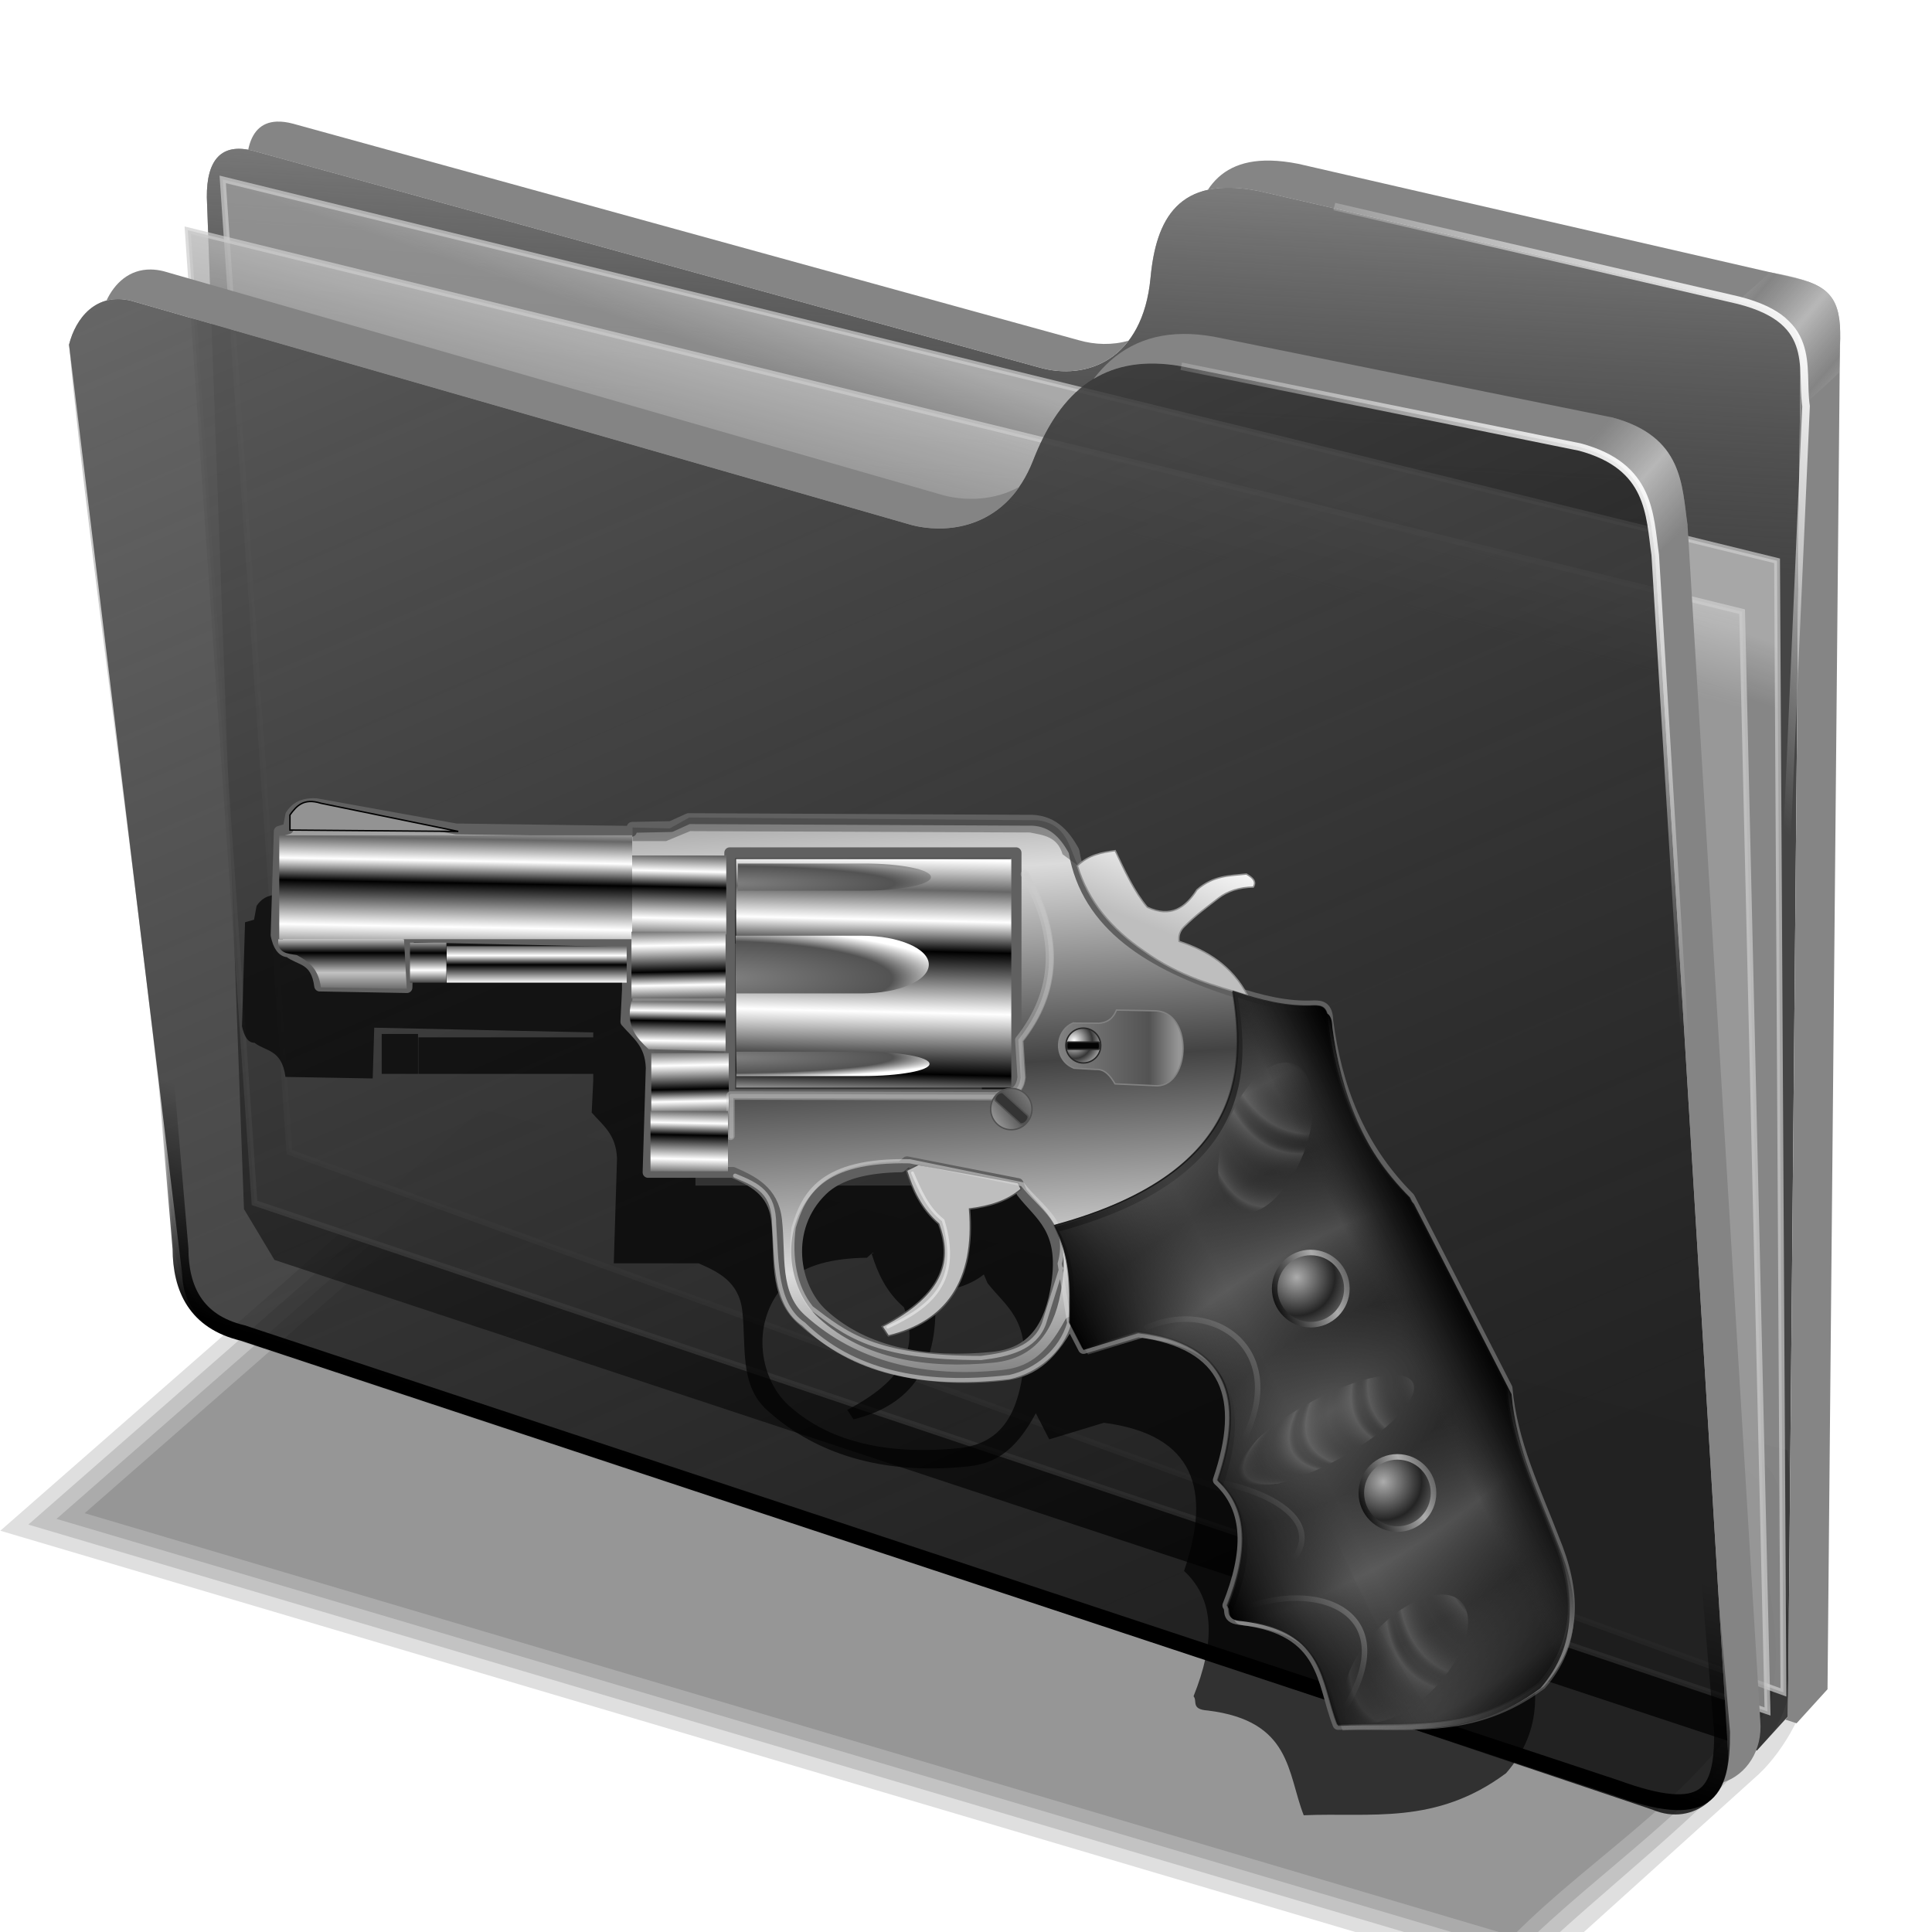 <?xml version="1.0" encoding="UTF-8" standalone="no"?>
<svg
   xmlns:dc="http://purl.org/dc/elements/1.1/"
   xmlns:cc="http://creativecommons.org/ns#"
   xmlns:rdf="http://www.w3.org/1999/02/22-rdf-syntax-ns#"
   xmlns:svg="http://www.w3.org/2000/svg"
   xmlns="http://www.w3.org/2000/svg"
   xmlns:xlink="http://www.w3.org/1999/xlink"
   xmlns:sodipodi="http://sodipodi.sourceforge.net/DTD/sodipodi-0.dtd"
   xmlns:inkscape="http://www.inkscape.org/namespaces/inkscape"
   id="svg2"
   sodipodi:version="0.32"
   inkscape:version="1.0 (4035a4f, 2020-05-01)"
   width="256"
   height="256"
   version="1.0"
   sodipodi:docname="folder-war-WWII-history.svg"
   inkscape:output_extension="org.inkscape.output.svg.inkscape">
  <sodipodi:namedview
     inkscape:deskcolor="#ff0000"
     inkscape:showpageshadow="2"
     inkscape:pagecheckerboard="0"
     inkscape:window-height="1056"
     inkscape:window-width="1920"
     inkscape:pageshadow="2"
     inkscape:pageopacity="0"
     guidetolerance="10.0"
     gridtolerance="10.0"
     objecttolerance="10.0"
     borderopacity="1.0"
     bordercolor="#666666"
     pagecolor="#ff0000"
     id="base"
     showgrid="false"
     inkscape:zoom="3.46875"
     inkscape:cx="128"
     inkscape:cy="128"
     inkscape:window-x="0"
     inkscape:window-y="0"
     inkscape:current-layer="svg2"
     inkscape:window-maximized="1"
     inkscape:snap-to-guides="false"
     inkscape:snap-grids="false"
     inkscape:snap-others="false"
     inkscape:object-nodes="false"
     inkscape:snap-nodes="false"
     inkscape:snap-global="false"
     inkscape:document-rotation="0" />
  <defs
     id="defs5">
    <linearGradient
       id="linearGradient4378">
      <stop
         stop-opacity="1"
         stop-color="#595959"
         id="stop4380" />
      <stop
         stop-opacity="1"
         stop-color="#5c5c5c"
         id="stop4382"
         offset="0.304" />
      <stop
         stop-opacity="1"
         stop-color="#a3a3a3"
         offset="0.561"
         id="stop4384" />
      <stop
         stop-opacity="1"
         stop-color="#5c5c5c"
         offset="1"
         id="stop4386" />
    </linearGradient>
    <linearGradient
       id="linearGradient4310">
      <stop
         id="stop4312"
         stop-color="#cecece"
         stop-opacity="1" />
      <stop
         offset="1"
         id="stop4314"
         stop-color="#3a3a3a"
         stop-opacity="1" />
    </linearGradient>
    <linearGradient
       id="linearGradient4290">
      <stop
         stop-opacity="1"
         stop-color="#a8a8a8"
         id="stop4292" />
      <stop
         stop-opacity="1"
         stop-color="#272727"
         offset="1"
         id="stop4294" />
    </linearGradient>
    <linearGradient
       id="linearGradient4331">
      <stop
         id="stop4333"
         stop-color="#616161"
         stop-opacity="1" />
      <stop
         offset="1"
         id="stop4335"
         stop-color="#cbcbcb"
         stop-opacity="1" />
    </linearGradient>
    <linearGradient
       id="linearGradient4325">
      <stop
         id="stop4327"
         stop-color="#bababa"
         stop-opacity="1" />
      <stop
         offset="1"
         id="stop4329"
         stop-color="#000000"
         stop-opacity="1" />
    </linearGradient>
    <linearGradient
       id="linearGradient4319">
      <stop
         id="stop4321"
         stop-color="#a6a6a6"
         stop-opacity="1" />
      <stop
         id="stop4323"
         offset="1"
         stop-color="#666666"
         stop-opacity="0" />
    </linearGradient>
    <linearGradient
       id="linearGradient4297">
      <stop
         id="stop4299"
         stop-color="#9b9b9b"
         stop-opacity="1" />
      <stop
         offset="0.5"
         id="stop4302"
         stop-color="#606060"
         stop-opacity="1" />
      <stop
         id="stop4305"
         offset="0.75"
         stop-color="#c6c6c6"
         stop-opacity="1" />
      <stop
         id="stop4307"
         offset="1"
         stop-color="#6d6d6d"
         stop-opacity="1" />
    </linearGradient>
    <linearGradient
       id="linearGradient4372">
      <stop
         id="stop4374"
         stop-color="#8c8c8c"
         stop-opacity="1" />
      <stop
         id="stop4376"
         offset="1"
         stop-color="#707070"
         stop-opacity="1" />
    </linearGradient>
    <linearGradient
       id="linearGradient4342">
      <stop
         id="stop4344"
         stop-color="#828282"
         stop-opacity="1" />
      <stop
         id="stop4346"
         offset="1"
         stop-color="#282828"
         stop-opacity="1" />
    </linearGradient>
    <linearGradient
       id="linearGradient4336">
      <stop
         id="stop4338"
         stop-color="#616161"
         stop-opacity="1" />
      <stop
         id="stop4340"
         offset="1"
         stop-color="#e4e4e4"
         stop-opacity="1" />
    </linearGradient>
    <linearGradient
       id="linearGradient4299">
      <stop
         id="stop4301"
         stop-color="#ffffff"
         stop-opacity="1" />
      <stop
         offset="1"
         id="stop4303"
         stop-color="#dddddd"
         stop-opacity="0" />
    </linearGradient>
    <linearGradient
       id="linearGradient4293">
      <stop
         id="stop4295"
         stop-color="#d1d1d1"
         stop-opacity="0.646" />
      <stop
         id="stop4297"
         offset="1"
         stop-color="#c9c9c9"
         stop-opacity="0" />
    </linearGradient>
    <linearGradient
       id="linearGradient3877">
      <stop
         id="stop3879"
         stop-color="#212121"
         stop-opacity="1" />
      <stop
         offset="1"
         id="stop3881"
         stop-color="#e4e4e4"
         stop-opacity="1" />
    </linearGradient>
    <linearGradient
       id="linearGradient3871">
      <stop
         id="stop3873"
         stop-color="#d8d8d8"
         stop-opacity="1" />
      <stop
         id="stop3875"
         offset="1"
         stop-color="#252525"
         stop-opacity="1" />
    </linearGradient>
    <linearGradient
       id="linearGradient3863">
      <stop
         id="stop3865"
         stop-color="#aaaaaa"
         stop-opacity="1" />
      <stop
         id="stop3350"
         offset="0.5"
         stop-color="#1d1d1d"
         stop-opacity="1" />
      <stop
         offset="0.75"
         id="stop3352"
         stop-color="#acacac"
         stop-opacity="1" />
      <stop
         offset="1"
         id="stop3867"
         stop-color="#878787"
         stop-opacity="1" />
    </linearGradient>
    <linearGradient
       id="linearGradient3831">
      <stop
         id="stop3833"
         stop-color="#000000"
         stop-opacity="1" />
      <stop
         id="stop3835"
         offset="1"
         stop-color="#a7a7a7"
         stop-opacity="1" />
    </linearGradient>
    <linearGradient
       id="linearGradient3803">
      <stop
         id="stop3805"
         stop-color="#909090"
         stop-opacity="1" />
      <stop
         offset="1"
         id="stop3807"
         stop-color="#000000"
         stop-opacity="1" />
    </linearGradient>
    <linearGradient
       inkscape:collect="always"
       id="linearGradient858">
      <stop
         style="stop-color:#ffffff;stop-opacity:1;"
         offset="0"
         id="stop854" />
      <stop
         style="stop-color:#ffffff;stop-opacity:0;"
         offset="1"
         id="stop856" />
    </linearGradient>
    <linearGradient
       inkscape:collect="always"
       id="linearGradient855">
      <stop
         style="stop-color:#000000;stop-opacity:1"
         offset="0"
         id="stop851" />
      <stop
         style="stop-color:#000000;stop-opacity:0"
         offset="1"
         id="stop853" />
    </linearGradient>
    <linearGradient
       inkscape:collect="always"
       id="linearGradient4223">
      <stop
         id="stop4225"
         stop-color="#bebebe"
         stop-opacity="0.803" />
      <stop
         offset="1"
         id="stop4227"
         stop-color="#9f9f9f"
         stop-opacity="0.732" />
    </linearGradient>
    <linearGradient
       inkscape:collect="always"
       id="linearGradient4211">
      <stop
         id="stop4213"
         stop-color="#9f9f9f"
         stop-opacity="0.634" />
      <stop
         offset="1"
         id="stop4215"
         stop-color="#696969"
         stop-opacity="0" />
    </linearGradient>
    <linearGradient
       inkscape:collect="always"
       id="linearGradient4171">
      <stop
         id="stop4173"
         stop-color="#848484"
         stop-opacity="0.623" />
      <stop
         offset="1"
         id="stop4175"
         stop-color="#cdcdcd"
         stop-opacity="0.698" />
    </linearGradient>
    <linearGradient
       inkscape:collect="always"
       id="linearGradient4142">
      <stop
         id="stop4144"
         stop-color="#909090"
         stop-opacity="0.519" />
      <stop
         offset="1"
         id="stop4146"
         stop-color="#696969"
         stop-opacity="0" />
    </linearGradient>
    <linearGradient
       inkscape:collect="always"
       xlink:href="#linearGradient4142"
       id="linearGradient4148-6"
       x1="165.74"
       y1="63.25"
       x2="278.75"
       y2="324.36"
       gradientUnits="userSpaceOnUse"
       gradientTransform="matrix(0.771,0,0,0.771,-80.822,-34.562)" />
    <linearGradient
       inkscape:collect="always"
       xlink:href="#linearGradient4171"
       id="linearGradient4177"
       x1="379.78"
       y1="106.85"
       x2="387.93"
       y2="114.16"
       gradientUnits="userSpaceOnUse"
       spreadMethod="reflect"
       gradientTransform="matrix(0.771,0,0,0.771,-80.822,-34.562)" />
    <linearGradient
       inkscape:collect="always"
       xlink:href="#linearGradient4171"
       id="linearGradient4207"
       gradientUnits="userSpaceOnUse"
       spreadMethod="reflect"
       x1="381.27"
       y1="108.46"
       x2="387.93"
       y2="114.16"
       gradientTransform="matrix(0.771,0,0,0.771,-60.159,-54.897)" />
    <linearGradient
       inkscape:collect="always"
       xlink:href="#linearGradient4211"
       id="linearGradient4217"
       x1="284.7"
       y1="61.711"
       x2="281.1"
       y2="125.1"
       gradientUnits="userSpaceOnUse"
       gradientTransform="matrix(0.771,0,0,0.771,-80.822,-34.562)" />
    <linearGradient
       inkscape:collect="always"
       xlink:href="#linearGradient4223"
       id="linearGradient4229"
       x1="259.02"
       y1="93.26"
       x2="255.7"
       y2="103.09"
       gradientUnits="userSpaceOnUse"
       gradientTransform="matrix(0.771,0,0,0.771,-80.822,-34.562)" />
    <linearGradient
       inkscape:collect="always"
       xlink:href="#linearGradient4223"
       id="linearGradient4237"
       x1="262.84"
       y1="102.54"
       x2="258.99"
       y2="117.29"
       gradientUnits="userSpaceOnUse"
       gradientTransform="matrix(0.771,0,0,0.771,-80.822,-34.562)" />
    <filter
       inkscape:collect="always"
       style="color-interpolation-filters:sRGB"
       id="filter890"
       x="-0.009"
       width="1.019"
       y="-0.017"
       height="1.033">
      <feGaussianBlur
         inkscape:collect="always"
         stdDeviation="0.912"
         id="feGaussianBlur892" />
    </filter>
    <linearGradient
       inkscape:collect="always"
       xlink:href="#linearGradient855"
       id="linearGradient857"
       x1="111.982"
       y1="193.78"
       x2="120.799"
       y2="166.74"
       gradientUnits="userSpaceOnUse" />
    <linearGradient
       inkscape:collect="always"
       xlink:href="#linearGradient858"
       id="linearGradient860"
       x1="221.879"
       y1="54.649"
       x2="185.756"
       y2="86.098"
       gradientUnits="userSpaceOnUse" />
    <linearGradient
       inkscape:collect="always"
       xlink:href="#linearGradient858"
       id="linearGradient864"
       gradientUnits="userSpaceOnUse"
       x1="221.879"
       y1="54.649"
       x2="185.756"
       y2="86.098"
       gradientTransform="translate(19.986,-19.692)" />
    <linearGradient
       id="linearGradient3507">
      <stop
         style="stop-color:#828282;stop-opacity:1;"
         offset="0"
         id="stop3509" />
      <stop
         id="stop3511"
         offset="0.757"
         style="stop-color:#535353;stop-opacity:1;" />
      <stop
         style="stop-color:#969696;stop-opacity:1;"
         offset="1"
         id="stop3513" />
    </linearGradient>
    <linearGradient
       id="linearGradient3471">
      <stop
         id="stop3473"
         offset="0"
         style="stop-color:#4b4b4b;stop-opacity:0;" />
      <stop
         id="stop3475"
         offset="1"
         style="stop-color:#000000;stop-opacity:1;" />
    </linearGradient>
    <linearGradient
       id="linearGradient3459">
      <stop
         style="stop-color:#b8b8b8;stop-opacity:0.468;"
         offset="0"
         id="stop3461" />
      <stop
         style="stop-color:#5b5b5b;stop-opacity:0.222;"
         offset="1"
         id="stop3463" />
    </linearGradient>
    <linearGradient
       id="linearGradient3431">
      <stop
         id="stop3433"
         offset="0"
         style="stop-color:#323232;stop-opacity:1;" />
      <stop
         id="stop3435"
         offset="1"
         style="stop-color:#5b5b5b;stop-opacity:1;" />
    </linearGradient>
    <linearGradient
       id="linearGradient3413">
      <stop
         id="stop3415"
         offset="0"
         style="stop-color:#000000;stop-opacity:0;" />
      <stop
         style="stop-color:#ffffff;stop-opacity:0.278;"
         offset="0.731"
         id="stop3421" />
      <stop
         id="stop3417"
         offset="1"
         style="stop-color:#000000;stop-opacity:0;" />
    </linearGradient>
    <linearGradient
       id="linearGradient3399">
      <stop
         style="stop-color:#ffffff;stop-opacity:1;"
         offset="0"
         id="stop3401" />
      <stop
         style="stop-color:#363636;stop-opacity:1;"
         offset="1"
         id="stop3403" />
    </linearGradient>
    <linearGradient
       id="linearGradient3355">
      <stop
         style="stop-color:#434343;stop-opacity:1;"
         offset="0"
         id="stop3357" />
      <stop
         style="stop-color:#dbdbdb;stop-opacity:1;"
         offset="1"
         id="stop3359" />
    </linearGradient>
    <linearGradient
       id="linearGradient3309">
      <stop
         id="stop3311"
         offset="0"
         style="stop-color:#828282;stop-opacity:1;" />
      <stop
         style="stop-color:#535353;stop-opacity:1;"
         offset="0.503"
         id="stop3313" />
      <stop
         id="stop3315"
         offset="1"
         style="stop-color:#969696;stop-opacity:1;" />
    </linearGradient>
    <linearGradient
       id="linearGradient3289">
      <stop
         id="stop3291"
         offset="0"
         style="stop-color:#bebebe;stop-opacity:1;" />
      <stop
         id="stop3293"
         offset="1"
         style="stop-color:#ffffff;stop-opacity:1;" />
    </linearGradient>
    <linearGradient
       id="linearGradient3279">
      <stop
         id="stop3281"
         offset="0"
         style="stop-color:#000000;stop-opacity:1;" />
      <stop
         id="stop3283"
         offset="1"
         style="stop-color:#ffffff;stop-opacity:1;" />
    </linearGradient>
    <linearGradient
       id="linearGradient3267">
      <stop
         style="stop-color:#ffffff;stop-opacity:1;"
         offset="0"
         id="stop3269" />
      <stop
         id="stop3271"
         offset="0.293"
         style="stop-color:#000000;stop-opacity:1;" />
      <stop
         style="stop-color:#ffffff;stop-opacity:1;"
         offset="0.75"
         id="stop3273" />
      <stop
         style="stop-color:#676767;stop-opacity:1;"
         offset="1"
         id="stop3275" />
    </linearGradient>
    <linearGradient
       id="linearGradient3224">
      <stop
         style="stop-color:#c9c9c9;stop-opacity:1;"
         offset="0"
         id="stop3226" />
      <stop
         id="stop3228"
         offset="0.271"
         style="stop-color:#000000;stop-opacity:1;" />
      <stop
         style="stop-color:#c3c3c3;stop-opacity:1;"
         offset="0.663"
         id="stop3230" />
      <stop
         style="stop-color:#676767;stop-opacity:1;"
         offset="1"
         id="stop3232" />
    </linearGradient>
    <linearGradient
       id="linearGradient3198">
      <stop
         style="stop-color:#828282;stop-opacity:1;"
         offset="0"
         id="stop3200" />
      <stop
         id="stop3202"
         offset="0.743"
         style="stop-color:#535353;stop-opacity:1;" />
      <stop
         style="stop-color:#969696;stop-opacity:1;"
         offset="1"
         id="stop3204" />
    </linearGradient>
    <linearGradient
       id="linearGradient3178">
      <stop
         id="stop3180"
         offset="0"
         style="stop-color:#828282;stop-opacity:1;" />
      <stop
         style="stop-color:#535353;stop-opacity:1;"
         offset="0.743"
         id="stop3186" />
      <stop
         id="stop3182"
         offset="1"
         style="stop-color:#ffffff;stop-opacity:1;" />
    </linearGradient>
    <linearGradient
       id="linearGradient3158">
      <stop
         id="stop3160"
         offset="0"
         style="stop-color:#ffffff;stop-opacity:1;" />
      <stop
         style="stop-color:#000000;stop-opacity:1;"
         offset="0.5"
         id="stop3166" />
      <stop
         id="stop3168"
         offset="0.75"
         style="stop-color:#ffffff;stop-opacity:1;" />
      <stop
         id="stop3162"
         offset="1"
         style="stop-color:#676767;stop-opacity:1;" />
    </linearGradient>
    <inkscape:perspective
       id="perspective9"
       inkscape:persp3d-origin="372.04724 : 350.78739 : 1"
       inkscape:vp_z="744.09448 : 526.18109 : 1"
       inkscape:vp_y="0 : 1000 : 0"
       inkscape:vp_x="0 : 526.18109 : 1"
       sodipodi:type="inkscape:persp3d" />
    <linearGradient
       spreadMethod="reflect"
       gradientUnits="userSpaceOnUse"
       y2="78.714"
       x2="216"
       y1="142.143"
       x1="214.857"
       id="linearGradient3164"
       xlink:href="#linearGradient3158"
       inkscape:collect="always" />
    <radialGradient
       gradientUnits="userSpaceOnUse"
       gradientTransform="matrix(2.596,8.7228316e-3,-1.9355065e-3,0.538,-599.281,76.244)"
       r="66.571"
       fy="184.274"
       fx="370.954"
       cy="184.274"
       cx="370.954"
       id="radialGradient3188"
       xlink:href="#linearGradient3178"
       inkscape:collect="always" />
    <radialGradient
       r="66.571"
       fy="184.274"
       fx="370.954"
       cy="184.274"
       cx="370.954"
       gradientTransform="matrix(2.596,-3.6848893e-3,-1.9355065e-3,-0.227,-598.764,279.302)"
       gradientUnits="userSpaceOnUse"
       id="radialGradient3192"
       xlink:href="#linearGradient3178"
       inkscape:collect="always" />
    <radialGradient
       r="66.571"
       fy="184.274"
       fx="370.954"
       cy="184.274"
       cx="370.954"
       gradientTransform="matrix(2.596,4.1047177e-3,-1.9355065e-3,0.253,-597.729,62.163)"
       gradientUnits="userSpaceOnUse"
       id="radialGradient3196"
       xlink:href="#linearGradient3198"
       inkscape:collect="always" />
    <linearGradient
       gradientTransform="matrix(1.045,0,0,1.011,-26.034,-0.976)"
       spreadMethod="reflect"
       gradientUnits="userSpaceOnUse"
       y2="114.737"
       x2="509.816"
       y1="202.361"
       x1="507.726"
       id="linearGradient3212"
       xlink:href="#linearGradient3158"
       inkscape:collect="always" />
    <linearGradient
       spreadMethod="reflect"
       gradientUnits="userSpaceOnUse"
       y2="90.109"
       x2="344.059"
       y1="135.406"
       x1="343.069"
       id="linearGradient3222"
       xlink:href="#linearGradient3224"
       inkscape:collect="always" />
    <linearGradient
       gradientTransform="matrix(1,0,0,0.843,-0.495,-269.084)"
       y2="90.109"
       x2="344.059"
       y1="135.406"
       x1="343.069"
       spreadMethod="reflect"
       gradientUnits="userSpaceOnUse"
       id="linearGradient3236"
       xlink:href="#linearGradient3224"
       inkscape:collect="always" />
    <linearGradient
       y2="90.109"
       x2="344.059"
       y1="135.406"
       x1="343.069"
       spreadMethod="reflect"
       gradientTransform="matrix(1,0,0,0.635,-0.495,137.86)"
       gradientUnits="userSpaceOnUse"
       id="linearGradient3240"
       xlink:href="#linearGradient3224"
       inkscape:collect="always" />
    <linearGradient
       spreadMethod="reflect"
       gradientUnits="userSpaceOnUse"
       y2="186.649"
       x2="95.26"
       y1="150.005"
       x1="95.26"
       id="linearGradient3251"
       xlink:href="#linearGradient3224"
       inkscape:collect="always" />
    <linearGradient
       gradientTransform="translate(-3.429,-3.429)"
       spreadMethod="reflect"
       gradientUnits="userSpaceOnUse"
       y2="158.804"
       x2="241.584"
       y1="185.158"
       x1="241.584"
       id="linearGradient3265"
       xlink:href="#linearGradient3267"
       inkscape:collect="always" />
    <linearGradient
       gradientTransform="matrix(1,0,0,1.188,-1.143,-33.576)"
       spreadMethod="reflect"
       gradientUnits="userSpaceOnUse"
       y2="173.525"
       x2="158.168"
       y1="163.129"
       x1="158.168"
       id="linearGradient3285"
       xlink:href="#linearGradient3279"
       inkscape:collect="always" />
    <linearGradient
       gradientUnits="userSpaceOnUse"
       y2="86.144"
       x2="728.095"
       y1="151.438"
       x1="702.357"
       id="linearGradient3295"
       xlink:href="#linearGradient3289"
       inkscape:collect="always" />
    <linearGradient
       gradientUnits="userSpaceOnUse"
       y2="276.654"
       x2="560.938"
       y1="257.036"
       x1="588.389"
       id="linearGradient3307"
       xlink:href="#linearGradient3309"
       inkscape:collect="always" />
    <linearGradient
       y2="90.109"
       x2="344.059"
       y1="135.406"
       x1="343.069"
       spreadMethod="reflect"
       gradientTransform="matrix(0.823,0,0,0.763,67.572,-344.706)"
       gradientUnits="userSpaceOnUse"
       id="linearGradient3326"
       xlink:href="#linearGradient3224"
       inkscape:collect="always" />
    <linearGradient
       y2="90.109"
       x2="344.059"
       y1="135.406"
       x1="343.069"
       spreadMethod="reflect"
       gradientTransform="matrix(0.823,0,0,0.763,67,205.433)"
       gradientUnits="userSpaceOnUse"
       id="linearGradient3332"
       xlink:href="#linearGradient3224"
       inkscape:collect="always" />
    <linearGradient
       spreadMethod="reflect"
       gradientUnits="userSpaceOnUse"
       y2="96.287"
       x2="602.309"
       y1="237.147"
       x1="611.454"
       id="linearGradient3353"
       xlink:href="#linearGradient3355"
       inkscape:collect="always" />
    <linearGradient
       gradientTransform="matrix(0.262,0,0,0.262,5.574,35.528)"
       spreadMethod="reflect"
       gradientUnits="userSpaceOnUse"
       y2="366.813"
       x2="769.069"
       y1="384.054"
       x1="729.554"
       id="linearGradient3389"
       xlink:href="#linearGradient3279"
       inkscape:collect="always" />
    <radialGradient
       gradientTransform="matrix(0.262,0,0,0.262,5.574,35.528)"
       spreadMethod="reflect"
       gradientUnits="userSpaceOnUse"
       r="27.516"
       fy="355.606"
       fx="745.864"
       cy="355.606"
       cx="745.864"
       id="radialGradient3397"
       xlink:href="#linearGradient3399"
       inkscape:collect="always" />
    <radialGradient
       gradientTransform="matrix(0.262,0,0,0.262,21.907,74.05)"
       r="27.516"
       fy="355.606"
       fx="745.864"
       cy="355.606"
       cx="745.864"
       spreadMethod="reflect"
       gradientUnits="userSpaceOnUse"
       id="radialGradient3407"
       xlink:href="#linearGradient3399"
       inkscape:collect="always" />
    <linearGradient
       gradientTransform="matrix(0.262,0,0,0.262,21.907,74.05)"
       y2="366.813"
       x2="769.069"
       y1="384.054"
       x1="729.554"
       spreadMethod="reflect"
       gradientUnits="userSpaceOnUse"
       id="linearGradient3409"
       xlink:href="#linearGradient3279"
       inkscape:collect="always" />
    <radialGradient
       spreadMethod="reflect"
       gradientUnits="userSpaceOnUse"
       gradientTransform="matrix(0.262,0,0,0.082,-105.519,194.972)"
       r="72.84"
       fy="511.048"
       fx="706.428"
       cy="515.815"
       cx="804.938"
       id="radialGradient3419"
       xlink:href="#linearGradient3413"
       inkscape:collect="always" />
    <radialGradient
       r="72.84"
       fy="512.126"
       fx="669.843"
       cy="516.892"
       cx="768.353"
       spreadMethod="reflect"
       gradientTransform="matrix(0.301,-0.008,-6.4935985e-4,0.105,-223.82,251.013)"
       gradientUnits="userSpaceOnUse"
       id="radialGradient3425"
       xlink:href="#linearGradient3413"
       inkscape:collect="always" />
    <radialGradient
       r="72.84"
       fy="512.126"
       fx="669.843"
       cy="516.892"
       cx="768.353"
       spreadMethod="reflect"
       gradientTransform="matrix(0.301,-0.008,-6.4935989e-4,0.105,-258.251,171.311)"
       gradientUnits="userSpaceOnUse"
       id="radialGradient3429"
       xlink:href="#linearGradient3413"
       inkscape:collect="always" />
    <linearGradient
       spreadMethod="reflect"
       gradientUnits="userSpaceOnUse"
       y2="452.156"
       x2="757.724"
       y1="498.985"
       x1="667.024"
       id="linearGradient3437"
       xlink:href="#linearGradient3431"
       inkscape:collect="always" />
    <linearGradient
       gradientUnits="userSpaceOnUse"
       y2="673.341"
       x2="786.542"
       y1="623.167"
       x1="838.826"
       id="linearGradient3447"
       xlink:href="#linearGradient858"
       inkscape:collect="always" />
    <linearGradient
       gradientTransform="translate(-22.547,-93.658)"
       y2="673.341"
       x2="786.542"
       y1="623.167"
       x1="838.826"
       gradientUnits="userSpaceOnUse"
       id="linearGradient3451"
       xlink:href="#linearGradient858"
       inkscape:collect="always" />
    <linearGradient
       gradientTransform="translate(-77.181,-197.723)"
       y2="673.341"
       x2="786.542"
       y1="585.877"
       x1="873.514"
       gradientUnits="userSpaceOnUse"
       id="linearGradient3455"
       xlink:href="#linearGradient858"
       inkscape:collect="always" />
    <radialGradient
       spreadMethod="reflect"
       gradientUnits="userSpaceOnUse"
       gradientTransform="matrix(0.559,-0.355,0.164,0.258,269.298,609.737)"
       r="185.337"
       fy="595.408"
       fx="783.843"
       cy="595.408"
       cx="783.843"
       id="radialGradient3467"
       xlink:href="#linearGradient3459"
       inkscape:collect="always" />
    <linearGradient
       gradientUnits="userSpaceOnUse"
       y2="394.053"
       x2="898.578"
       y1="420.07"
       x1="846.168"
       id="linearGradient3479"
       xlink:href="#linearGradient3471"
       inkscape:collect="always" />
    <linearGradient
       y2="701.044"
       x2="966.22"
       y1="627.332"
       x1="884.325"
       gradientUnits="userSpaceOnUse"
       id="linearGradient3483"
       xlink:href="#linearGradient3471"
       inkscape:collect="always" />
    <radialGradient
       gradientTransform="matrix(0.262,0,0,0.262,260.379,35.098)"
       spreadMethod="reflect"
       gradientUnits="userSpaceOnUse"
       r="13.058"
       fy="186.768"
       fx="-386.865"
       cy="186.768"
       cx="-386.865"
       id="radialGradient3495"
       xlink:href="#linearGradient3399"
       inkscape:collect="always" />
    <linearGradient
       gradientTransform="translate(1012.687,35.075)"
       gradientUnits="userSpaceOnUse"
       y2="193.696"
       x2="-314.408"
       y1="193.696"
       x1="-401.959"
       id="linearGradient3505"
       xlink:href="#linearGradient3507"
       inkscape:collect="always" />
    <linearGradient
       inkscape:collect="always"
       xlink:href="#linearGradient3279"
       id="linearGradient3710"
       gradientUnits="userSpaceOnUse"
       spreadMethod="reflect"
       x1="14.185"
       y1="-2.048"
       x2="14.567"
       y2="0.61" />
    <linearGradient
       inkscape:collect="always"
       xlink:href="#linearGradient3279"
       id="linearGradient3381"
       gradientUnits="userSpaceOnUse"
       spreadMethod="reflect"
       x1="9.41"
       y1="-6.253"
       x2="11.61"
       y2="-7.034" />
    <inkscape:perspective
       id="perspective10"
       inkscape:persp3d-origin="372.04724 : 350.78739 : 1"
       inkscape:vp_z="744.09448 : 526.18109 : 1"
       inkscape:vp_y="0 : 1000 : 0"
       inkscape:vp_x="0 : 526.18109 : 1"
       sodipodi:type="inkscape:persp3d" />
    <radialGradient
       r="66.571"
       fy="184.274"
       fx="370.954"
       cy="184.274"
       cx="370.954"
       gradientTransform="matrix(2.596,8.7228316e-3,-1.9355065e-3,0.538,-599.281,76.244)"
       gradientUnits="userSpaceOnUse"
       id="radialGradient3863"
       xlink:href="#linearGradient3178"
       inkscape:collect="always" />
    <radialGradient
       r="66.571"
       fy="184.274"
       fx="370.954"
       cy="184.274"
       cx="370.954"
       gradientTransform="matrix(2.596,-3.6848893e-3,-1.9355065e-3,-0.227,-598.764,279.302)"
       gradientUnits="userSpaceOnUse"
       id="radialGradient3865"
       xlink:href="#linearGradient3178"
       inkscape:collect="always" />
    <radialGradient
       r="66.571"
       fy="184.274"
       fx="370.954"
       cy="184.274"
       cx="370.954"
       gradientTransform="matrix(2.596,4.1047177e-3,-1.9355065e-3,0.253,-597.729,62.163)"
       gradientUnits="userSpaceOnUse"
       id="radialGradient3867"
       xlink:href="#linearGradient3198"
       inkscape:collect="always" />
    <radialGradient
       r="72.84"
       fy="511.048"
       fx="706.428"
       cy="515.815"
       cx="804.938"
       spreadMethod="reflect"
       gradientTransform="matrix(1,0,0,0.314,0,354.076)"
       gradientUnits="userSpaceOnUse"
       id="radialGradient3891"
       xlink:href="#linearGradient3413"
       inkscape:collect="always" />
    <radialGradient
       r="72.84"
       fy="512.126"
       fx="669.843"
       cy="516.892"
       cx="768.353"
       spreadMethod="reflect"
       gradientTransform="matrix(1.469,-3.9510713e-2,-3.1677499e-3,0.513,-361.531,282.169)"
       gradientUnits="userSpaceOnUse"
       id="radialGradient3893"
       xlink:href="#linearGradient3413"
       inkscape:collect="always" />
    <radialGradient
       r="72.84"
       fy="512.126"
       fx="669.843"
       cy="516.892"
       cx="768.353"
       spreadMethod="reflect"
       gradientTransform="matrix(1.469,-3.9510713e-2,-3.1677499e-3,0.513,-361.531,282.169)"
       gradientUnits="userSpaceOnUse"
       id="radialGradient3895"
       xlink:href="#linearGradient3413"
       inkscape:collect="always" />
    <radialGradient
       r="185.337"
       fy="595.408"
       fx="783.843"
       cy="595.408"
       cx="783.843"
       spreadMethod="reflect"
       gradientTransform="matrix(0.559,-0.355,0.164,0.258,269.298,609.737)"
       gradientUnits="userSpaceOnUse"
       id="radialGradient3903"
       xlink:href="#linearGradient3459"
       inkscape:collect="always" />
    <radialGradient
       r="27.516"
       fy="355.606"
       fx="745.864"
       cy="355.606"
       cx="745.864"
       spreadMethod="reflect"
       gradientUnits="userSpaceOnUse"
       id="radialGradient3907"
       xlink:href="#linearGradient3399"
       inkscape:collect="always" />
    <linearGradient
       y2="366.813"
       x2="769.069"
       y1="384.054"
       x1="729.554"
       spreadMethod="reflect"
       gradientUnits="userSpaceOnUse"
       id="linearGradient3909"
       xlink:href="#linearGradient3279"
       inkscape:collect="always" />
    <radialGradient
       r="27.516"
       fy="355.606"
       fx="745.864"
       cy="355.606"
       cx="745.864"
       spreadMethod="reflect"
       gradientUnits="userSpaceOnUse"
       id="radialGradient3911"
       xlink:href="#linearGradient3399"
       inkscape:collect="always" />
    <radialGradient
       r="13.058"
       fy="186.768"
       fx="-386.865"
       cy="186.768"
       cx="-386.865"
       spreadMethod="reflect"
       gradientUnits="userSpaceOnUse"
       id="radialGradient3919"
       xlink:href="#linearGradient3399"
       inkscape:collect="always" />
    <linearGradient
       y2="193.696"
       x2="-314.408"
       y1="193.696"
       x1="-401.959"
       gradientTransform="matrix(0.255,0,0,0.255,543.302,36.304)"
       gradientUnits="userSpaceOnUse"
       id="linearGradient3925"
       xlink:href="#linearGradient3507"
       inkscape:collect="always" />
    <linearGradient
       gradientTransform="matrix(0.255,0,0,0.255,284.593,27.343)"
       y2="701.044"
       x2="966.22"
       y1="627.332"
       x1="884.325"
       gradientUnits="userSpaceOnUse"
       id="linearGradient3928"
       xlink:href="#linearGradient3471"
       inkscape:collect="always" />
    <linearGradient
       gradientTransform="matrix(0.255,0,0,0.255,284.593,27.343)"
       y2="394.053"
       x2="898.578"
       y1="420.07"
       x1="846.168"
       gradientUnits="userSpaceOnUse"
       id="linearGradient3933"
       xlink:href="#linearGradient3471"
       inkscape:collect="always" />
    <radialGradient
       r="185.337"
       fy="595.408"
       fx="783.843"
       cy="595.408"
       cx="783.843"
       spreadMethod="reflect"
       gradientTransform="matrix(0.143,-9.0718924e-2,4.1893956e-2,6.5956934e-2,353.39,183.112)"
       gradientUnits="userSpaceOnUse"
       id="radialGradient3936"
       xlink:href="#linearGradient3459"
       inkscape:collect="always" />
    <linearGradient
       y2="673.341"
       x2="786.542"
       y1="585.877"
       x1="873.514"
       gradientTransform="matrix(0.255,0,0,0.255,264.875,-23.168)"
       gradientUnits="userSpaceOnUse"
       id="linearGradient3939"
       xlink:href="#linearGradient858"
       inkscape:collect="always" />
    <linearGradient
       y2="673.341"
       x2="786.542"
       y1="623.167"
       x1="838.826"
       gradientTransform="matrix(0.255,0,0,0.255,278.832,3.417)"
       gradientUnits="userSpaceOnUse"
       id="linearGradient3942"
       xlink:href="#linearGradient858"
       inkscape:collect="always" />
    <linearGradient
       gradientTransform="matrix(0.255,0,0,0.255,284.593,27.343)"
       y2="673.341"
       x2="786.542"
       y1="623.167"
       x1="838.826"
       gradientUnits="userSpaceOnUse"
       id="linearGradient3945"
       xlink:href="#linearGradient858"
       inkscape:collect="always" />
    <linearGradient
       gradientTransform="matrix(0.255,0,0,0.255,284.593,27.343)"
       y2="452.156"
       x2="757.724"
       y1="498.985"
       x1="667.024"
       spreadMethod="reflect"
       gradientUnits="userSpaceOnUse"
       id="linearGradient3951"
       xlink:href="#linearGradient3431"
       inkscape:collect="always" />
    <linearGradient
       y2="90.109"
       x2="344.059"
       y1="135.406"
       x1="343.069"
       spreadMethod="reflect"
       gradientTransform="matrix(0.21,0,0,0.195,301.709,79.825)"
       gradientUnits="userSpaceOnUse"
       id="linearGradient3960"
       xlink:href="#linearGradient3224"
       inkscape:collect="always" />
    <linearGradient
       y2="90.109"
       x2="344.059"
       y1="135.406"
       x1="343.069"
       spreadMethod="reflect"
       gradientTransform="matrix(0.21,0,0,0.195,301.855,-115.405)"
       gradientUnits="userSpaceOnUse"
       id="linearGradient3964"
       xlink:href="#linearGradient3224"
       inkscape:collect="always" />
    <linearGradient
       gradientTransform="matrix(0.255,0,0,0.255,284.593,27.343)"
       y2="86.144"
       x2="728.095"
       y1="151.438"
       x1="702.357"
       gradientUnits="userSpaceOnUse"
       id="linearGradient3969"
       xlink:href="#linearGradient3289"
       inkscape:collect="always" />
    <linearGradient
       y2="173.525"
       x2="158.168"
       y1="163.129"
       x1="158.168"
       spreadMethod="reflect"
       gradientTransform="matrix(0.255,0,0,0.304,284.301,18.766)"
       gradientUnits="userSpaceOnUse"
       id="linearGradient3972"
       xlink:href="#linearGradient3279"
       inkscape:collect="always" />
    <linearGradient
       y2="158.804"
       x2="241.584"
       y1="185.158"
       x1="241.584"
       spreadMethod="reflect"
       gradientTransform="matrix(0.255,0,0,0.255,283.717,26.468)"
       gradientUnits="userSpaceOnUse"
       id="linearGradient3975"
       xlink:href="#linearGradient3267"
       inkscape:collect="always" />
    <linearGradient
       gradientTransform="matrix(0.255,0,0,0.255,284.593,27.343)"
       y2="186.649"
       x2="95.26"
       y1="150.005"
       x1="95.26"
       spreadMethod="reflect"
       gradientUnits="userSpaceOnUse"
       id="linearGradient3979"
       xlink:href="#linearGradient3224"
       inkscape:collect="always" />
    <linearGradient
       y2="90.109"
       x2="344.059"
       y1="135.406"
       x1="343.069"
       spreadMethod="reflect"
       gradientTransform="matrix(0.255,0,0,0.162,284.466,62.562)"
       gradientUnits="userSpaceOnUse"
       id="linearGradient3982"
       xlink:href="#linearGradient3224"
       inkscape:collect="always" />
    <linearGradient
       y2="90.109"
       x2="344.059"
       y1="135.406"
       x1="343.069"
       spreadMethod="reflect"
       gradientTransform="matrix(0.255,0,0,0.215,284.466,-96.086)"
       gradientUnits="userSpaceOnUse"
       id="linearGradient3985"
       xlink:href="#linearGradient3224"
       inkscape:collect="always" />
    <linearGradient
       gradientTransform="matrix(0.255,0,0,0.255,284.593,27.343)"
       y2="90.109"
       x2="344.059"
       y1="135.406"
       x1="343.069"
       spreadMethod="reflect"
       gradientUnits="userSpaceOnUse"
       id="linearGradient3988"
       xlink:href="#linearGradient3224"
       inkscape:collect="always" />
    <radialGradient
       r="66.571"
       fy="184.274"
       fx="370.954"
       cy="184.274"
       cx="370.954"
       gradientTransform="matrix(0.663,1.0486257e-3,-4.9446075e-4,6.4736127e-2,131.892,43.224)"
       gradientUnits="userSpaceOnUse"
       id="radialGradient3991"
       xlink:href="#linearGradient3198"
       inkscape:collect="always" />
    <radialGradient
       r="66.571"
       fy="184.274"
       fx="370.954"
       cy="184.274"
       cx="370.954"
       gradientTransform="matrix(0.663,-9.4137277e-4,-4.9446075e-4,-5.8114948e-2,131.627,98.696)"
       gradientUnits="userSpaceOnUse"
       id="radialGradient3994"
       xlink:href="#linearGradient3178"
       inkscape:collect="always" />
    <radialGradient
       r="66.571"
       fy="184.274"
       fx="370.954"
       cy="184.274"
       cx="370.954"
       gradientTransform="matrix(0.663,2.2284078e-3,-4.9446075e-4,0.138,131.495,46.821)"
       gradientUnits="userSpaceOnUse"
       id="radialGradient3997"
       xlink:href="#linearGradient3178"
       inkscape:collect="always" />
    <linearGradient
       y2="114.737"
       x2="509.816"
       y1="202.361"
       x1="507.726"
       spreadMethod="reflect"
       gradientTransform="matrix(0.267,0,0,0.258,277.942,27.094)"
       gradientUnits="userSpaceOnUse"
       id="linearGradient4000"
       xlink:href="#linearGradient3158"
       inkscape:collect="always" />
    <linearGradient
       gradientTransform="matrix(0.255,0,0,0.255,284.593,27.343)"
       y2="78.714"
       x2="216"
       y1="142.143"
       x1="214.857"
       spreadMethod="reflect"
       gradientUnits="userSpaceOnUse"
       id="linearGradient4003"
       xlink:href="#linearGradient3158"
       inkscape:collect="always" />
    <linearGradient
       y2="193.696"
       x2="-314.408"
       y1="193.696"
       x1="-401.959"
       gradientTransform="matrix(0.255,0,0,0.255,253.302,35.716)"
       gradientUnits="userSpaceOnUse"
       id="linearGradient4012"
       xlink:href="#linearGradient3507"
       inkscape:collect="always" />
    <linearGradient
       gradientTransform="matrix(0.255,0,0,0.255,-5.407,26.755)"
       y2="701.044"
       x2="966.22"
       y1="627.332"
       x1="884.325"
       gradientUnits="userSpaceOnUse"
       id="linearGradient4015"
       xlink:href="#linearGradient3471"
       inkscape:collect="always" />
    <linearGradient
       gradientTransform="matrix(0.255,0,0,0.255,-5.407,26.755)"
       y2="394.053"
       x2="898.578"
       y1="420.07"
       x1="846.168"
       gradientUnits="userSpaceOnUse"
       id="linearGradient4020"
       xlink:href="#linearGradient3471"
       inkscape:collect="always" />
    <radialGradient
       r="185.337"
       fy="595.408"
       fx="783.843"
       cy="595.408"
       cx="783.843"
       spreadMethod="reflect"
       gradientTransform="matrix(0.143,-9.0718924e-2,4.1893956e-2,6.5956934e-2,63.39,182.524)"
       gradientUnits="userSpaceOnUse"
       id="radialGradient4023"
       xlink:href="#linearGradient3459"
       inkscape:collect="always" />
    <linearGradient
       y2="673.341"
       x2="786.542"
       y1="585.877"
       x1="873.514"
       gradientTransform="matrix(0.255,0,0,0.255,-25.125,-23.757)"
       gradientUnits="userSpaceOnUse"
       id="linearGradient4026"
       xlink:href="#linearGradient858"
       inkscape:collect="always" />
    <linearGradient
       y2="673.341"
       x2="786.542"
       y1="623.167"
       x1="838.826"
       gradientTransform="matrix(0.255,0,0,0.255,-11.168,2.829)"
       gradientUnits="userSpaceOnUse"
       id="linearGradient4029"
       xlink:href="#linearGradient858"
       inkscape:collect="always" />
    <linearGradient
       gradientTransform="matrix(0.255,0,0,0.255,-5.407,26.755)"
       y2="673.341"
       x2="786.542"
       y1="623.167"
       x1="838.826"
       gradientUnits="userSpaceOnUse"
       id="linearGradient4032"
       xlink:href="#linearGradient858"
       inkscape:collect="always" />
    <linearGradient
       gradientTransform="matrix(0.255,0,0,0.255,-5.407,26.755)"
       y2="452.156"
       x2="757.724"
       y1="498.985"
       x1="667.024"
       spreadMethod="reflect"
       gradientUnits="userSpaceOnUse"
       id="linearGradient4038"
       xlink:href="#linearGradient3431"
       inkscape:collect="always" />
    <linearGradient
       y2="90.109"
       x2="344.059"
       y1="135.406"
       x1="343.069"
       spreadMethod="reflect"
       gradientTransform="matrix(0.21,0,0,0.195,11.709,79.237)"
       gradientUnits="userSpaceOnUse"
       id="linearGradient4047"
       xlink:href="#linearGradient3224"
       inkscape:collect="always" />
    <linearGradient
       y2="90.109"
       x2="344.059"
       y1="135.406"
       x1="343.069"
       spreadMethod="reflect"
       gradientTransform="matrix(0.21,0,0,0.195,11.855,-114.817)"
       gradientUnits="userSpaceOnUse"
       id="linearGradient4051"
       xlink:href="#linearGradient3224"
       inkscape:collect="always" />
    <linearGradient
       gradientTransform="matrix(0.255,0,0,0.255,-5.407,26.755)"
       y2="86.144"
       x2="728.095"
       y1="151.438"
       x1="702.357"
       gradientUnits="userSpaceOnUse"
       id="linearGradient4056"
       xlink:href="#linearGradient3289"
       inkscape:collect="always" />
    <linearGradient
       y2="173.525"
       x2="158.168"
       y1="163.129"
       x1="158.168"
       spreadMethod="reflect"
       gradientTransform="matrix(0.255,0,0,0.304,-5.699,18.178)"
       gradientUnits="userSpaceOnUse"
       id="linearGradient4059"
       xlink:href="#linearGradient3279"
       inkscape:collect="always" />
    <linearGradient
       y2="158.804"
       x2="241.584"
       y1="185.158"
       x1="241.584"
       spreadMethod="reflect"
       gradientTransform="matrix(0.255,0,0,0.255,-6.283,25.879)"
       gradientUnits="userSpaceOnUse"
       id="linearGradient4062"
       xlink:href="#linearGradient3267"
       inkscape:collect="always" />
    <linearGradient
       gradientTransform="matrix(0.255,0,0,0.255,-5.407,26.755)"
       y2="186.649"
       x2="95.26"
       y1="150.005"
       x1="95.26"
       spreadMethod="reflect"
       gradientUnits="userSpaceOnUse"
       id="linearGradient4066"
       xlink:href="#linearGradient3224"
       inkscape:collect="always" />
    <linearGradient
       y2="90.109"
       x2="344.059"
       y1="135.406"
       x1="343.069"
       spreadMethod="reflect"
       gradientTransform="matrix(0.255,0,0,0.162,-5.534,61.974)"
       gradientUnits="userSpaceOnUse"
       id="linearGradient4069"
       xlink:href="#linearGradient3224"
       inkscape:collect="always" />
    <linearGradient
       y2="90.109"
       x2="344.059"
       y1="135.406"
       x1="343.069"
       spreadMethod="reflect"
       gradientTransform="matrix(0.255,0,0,0.215,-5.534,-95.498)"
       gradientUnits="userSpaceOnUse"
       id="linearGradient4072"
       xlink:href="#linearGradient3224"
       inkscape:collect="always" />
    <linearGradient
       gradientTransform="matrix(0.255,0,0,0.255,-5.407,26.755)"
       y2="90.109"
       x2="344.059"
       y1="135.406"
       x1="343.069"
       spreadMethod="reflect"
       gradientUnits="userSpaceOnUse"
       id="linearGradient4075"
       xlink:href="#linearGradient3224"
       inkscape:collect="always" />
    <radialGradient
       r="66.571"
       fy="184.274"
       fx="370.954"
       cy="184.274"
       cx="370.954"
       gradientTransform="matrix(0.663,1.0486257e-3,-4.9446075e-4,6.4736127e-2,-158.108,42.636)"
       gradientUnits="userSpaceOnUse"
       id="radialGradient4078"
       xlink:href="#linearGradient3198"
       inkscape:collect="always" />
    <radialGradient
       r="66.571"
       fy="184.274"
       fx="370.954"
       cy="184.274"
       cx="370.954"
       gradientTransform="matrix(0.663,-9.4137277e-4,-4.9446075e-4,-5.8114948e-2,-158.373,98.108)"
       gradientUnits="userSpaceOnUse"
       id="radialGradient4081"
       xlink:href="#linearGradient3178"
       inkscape:collect="always" />
    <radialGradient
       r="66.571"
       fy="184.274"
       fx="370.954"
       cy="184.274"
       cx="370.954"
       gradientTransform="matrix(0.663,2.2284078e-3,-4.9446075e-4,0.138,-158.505,46.233)"
       gradientUnits="userSpaceOnUse"
       id="radialGradient4084"
       xlink:href="#linearGradient3178"
       inkscape:collect="always" />
    <linearGradient
       y2="114.737"
       x2="509.816"
       y1="202.361"
       x1="507.726"
       spreadMethod="reflect"
       gradientTransform="matrix(0.267,0,0,0.258,-12.058,26.506)"
       gradientUnits="userSpaceOnUse"
       id="linearGradient4087"
       xlink:href="#linearGradient3158"
       inkscape:collect="always" />
    <linearGradient
       gradientTransform="matrix(0.255,0,0,0.255,-5.407,26.755)"
       y2="78.714"
       x2="216"
       y1="142.143"
       x1="214.857"
       spreadMethod="reflect"
       gradientUnits="userSpaceOnUse"
       id="linearGradient4090"
       xlink:href="#linearGradient3158"
       inkscape:collect="always" />
    <linearGradient
       gradientTransform="matrix(0.255,0,0,0.255,-5.407,26.755)"
       y2="96.287"
       x2="602.309"
       y1="237.147"
       x1="611.454"
       spreadMethod="reflect"
       gradientUnits="userSpaceOnUse"
       id="linearGradient4093"
       xlink:href="#linearGradient3355"
       inkscape:collect="always" />
    <linearGradient
       y2="158.804"
       x2="241.584"
       y1="185.158"
       x1="241.584"
       spreadMethod="reflect"
       gradientTransform="matrix(0.255,0,0,0.255,-11.079,41.227)"
       gradientUnits="userSpaceOnUse"
       id="linearGradient4102"
       xlink:href="#linearGradient3267"
       inkscape:collect="always" />
    <linearGradient
       y2="173.525"
       x2="158.168"
       y1="163.129"
       x1="158.168"
       spreadMethod="reflect"
       gradientTransform="matrix(0.255,0,0,0.304,-10.496,33.525)"
       gradientUnits="userSpaceOnUse"
       id="linearGradient4104"
       xlink:href="#linearGradient3279"
       inkscape:collect="always" />
    <linearGradient
       y2="193.696"
       x2="-314.408"
       y1="193.696"
       x1="-401.959"
       gradientTransform="matrix(0.262,0,0,0.262,261.131,34.78)"
       gradientUnits="userSpaceOnUse"
       id="linearGradient2680"
       xlink:href="#linearGradient3507"
       inkscape:collect="always" />
    <linearGradient
       y2="701.044"
       x2="966.22"
       y1="627.332"
       x1="884.325"
       gradientTransform="matrix(0.262,0,0,0.262,-3.801,26.739)"
       gradientUnits="userSpaceOnUse"
       id="linearGradient2683"
       xlink:href="#linearGradient3471"
       inkscape:collect="always" />
    <linearGradient
       y2="394.053"
       x2="898.578"
       y1="420.07"
       x1="846.168"
       gradientTransform="matrix(0.262,0,0,0.262,-3.801,25.604)"
       gradientUnits="userSpaceOnUse"
       id="linearGradient2688"
       xlink:href="#linearGradient3471"
       inkscape:collect="always" />
    <radialGradient
       r="185.337"
       fy="595.408"
       fx="783.843"
       cy="595.408"
       cx="783.843"
       spreadMethod="reflect"
       gradientTransform="matrix(0.146,-0.093,0.043,0.068,67.502,186.254)"
       gradientUnits="userSpaceOnUse"
       id="radialGradient2691"
       xlink:href="#linearGradient3459"
       inkscape:collect="always" />
    <linearGradient
       y2="673.341"
       x2="786.542"
       y1="585.877"
       x1="873.514"
       gradientTransform="matrix(0.262,0,0,0.262,-23.992,-26.123)"
       gradientUnits="userSpaceOnUse"
       id="linearGradient2694"
       xlink:href="#linearGradient858"
       inkscape:collect="always" />
    <linearGradient
       y2="673.341"
       x2="786.542"
       y1="623.167"
       x1="838.826"
       gradientTransform="matrix(0.262,0,0,0.262,-9.699,1.102)"
       gradientUnits="userSpaceOnUse"
       id="linearGradient2697"
       xlink:href="#linearGradient858"
       inkscape:collect="always" />
    <linearGradient
       y2="673.341"
       x2="786.542"
       y1="623.167"
       x1="838.826"
       gradientTransform="matrix(0.262,0,0,0.262,-3.801,25.604)"
       gradientUnits="userSpaceOnUse"
       id="linearGradient2700"
       xlink:href="#linearGradient858"
       inkscape:collect="always" />
    <linearGradient
       y2="452.156"
       x2="757.724"
       y1="498.985"
       x1="667.024"
       spreadMethod="reflect"
       gradientTransform="matrix(0.262,0,0,0.262,-3.801,25.604)"
       gradientUnits="userSpaceOnUse"
       id="linearGradient2706"
       xlink:href="#linearGradient3431"
       inkscape:collect="always" />
    <linearGradient
       y2="90.109"
       x2="344.059"
       y1="135.406"
       x1="343.069"
       spreadMethod="reflect"
       gradientTransform="matrix(0.215,0,0,0.2,13.727,79.348)"
       gradientUnits="userSpaceOnUse"
       id="linearGradient2715"
       xlink:href="#linearGradient3158"
       inkscape:collect="always" />
    <linearGradient
       y2="90.109"
       x2="344.059"
       y1="135.406"
       x1="343.069"
       spreadMethod="reflect"
       gradientTransform="matrix(0.215,0,0,0.2,13.877,-115.783)"
       gradientUnits="userSpaceOnUse"
       id="linearGradient2719"
       xlink:href="#linearGradient3158"
       inkscape:collect="always" />
    <linearGradient
       y2="86.144"
       x2="728.095"
       y1="151.438"
       x1="702.357"
       gradientTransform="matrix(0.262,0,0,0.262,-3.801,25.604)"
       gradientUnits="userSpaceOnUse"
       id="linearGradient2724"
       xlink:href="#linearGradient3289"
       inkscape:collect="always" />
    <linearGradient
       y2="173.525"
       x2="158.168"
       y1="163.129"
       x1="158.168"
       spreadMethod="reflect"
       gradientTransform="matrix(0.262,0,0,0.311,-4.1,16.82)"
       gradientUnits="userSpaceOnUse"
       id="linearGradient2727"
       xlink:href="#linearGradient3279"
       inkscape:collect="always" />
    <linearGradient
       y2="158.804"
       x2="241.584"
       y1="185.158"
       x1="241.584"
       spreadMethod="reflect"
       gradientTransform="matrix(0.262,0,0,0.262,-4.698,24.707)"
       gradientUnits="userSpaceOnUse"
       id="linearGradient2730"
       xlink:href="#linearGradient3158"
       inkscape:collect="always" />
    <linearGradient
       y2="186.649"
       x2="95.26"
       y1="150.005"
       x1="95.26"
       spreadMethod="reflect"
       gradientTransform="matrix(0.262,0,0,0.262,-3.801,25.604)"
       gradientUnits="userSpaceOnUse"
       id="linearGradient2734"
       xlink:href="#linearGradient3224"
       inkscape:collect="always" />
    <linearGradient
       y2="90.109"
       x2="344.059"
       y1="135.406"
       x1="343.069"
       spreadMethod="reflect"
       gradientTransform="matrix(0.262,0,0,0.166,-3.93,61.67)"
       gradientUnits="userSpaceOnUse"
       id="linearGradient2737"
       xlink:href="#linearGradient3158"
       inkscape:collect="always" />
    <linearGradient
       y2="90.109"
       x2="344.059"
       y1="135.406"
       x1="343.069"
       spreadMethod="reflect"
       gradientTransform="matrix(0.262,0,0,0.221,-3.93,-95.999)"
       gradientUnits="userSpaceOnUse"
       id="linearGradient2740"
       xlink:href="#linearGradient3158"
       inkscape:collect="always" />
    <linearGradient
       y2="90.109"
       x2="344.059"
       y1="135.406"
       x1="343.069"
       spreadMethod="reflect"
       gradientTransform="matrix(0.262,0,0,0.262,-3.801,25.604)"
       gradientUnits="userSpaceOnUse"
       id="linearGradient2743"
       xlink:href="#linearGradient3158"
       inkscape:collect="always" />
    <radialGradient
       r="66.571"
       fy="184.274"
       fx="370.954"
       cy="184.274"
       cx="370.954"
       gradientTransform="matrix(0.679,0.001,-5.0635303e-4,0.066,-160.174,41.866)"
       gradientUnits="userSpaceOnUse"
       id="radialGradient2746"
       xlink:href="#linearGradient3198"
       inkscape:collect="always" />
    <radialGradient
       r="66.571"
       fy="184.274"
       fx="370.954"
       cy="184.274"
       cx="370.954"
       gradientTransform="matrix(0.679,-9.6401373e-4,-5.0635303e-4,-0.06,-160.445,98.673)"
       gradientUnits="userSpaceOnUse"
       id="radialGradient2749"
       xlink:href="#linearGradient3178"
       inkscape:collect="always" />
    <radialGradient
       r="66.571"
       fy="184.274"
       fx="370.954"
       cy="184.274"
       cx="370.954"
       gradientTransform="matrix(0.679,0.002,-5.0635303e-4,0.141,-160.58,45.55)"
       gradientUnits="userSpaceOnUse"
       id="radialGradient2752"
       xlink:href="#linearGradient3178"
       inkscape:collect="always" />
    <linearGradient
       y2="114.737"
       x2="509.816"
       y1="202.361"
       x1="507.726"
       spreadMethod="reflect"
       gradientTransform="matrix(0.273,0,0,0.264,-10.611,25.348)"
       gradientUnits="userSpaceOnUse"
       id="linearGradient2755"
       xlink:href="#linearGradient3158"
       inkscape:collect="always" />
    <linearGradient
       y2="78.714"
       x2="216"
       y1="142.143"
       x1="214.857"
       spreadMethod="reflect"
       gradientTransform="matrix(0.262,0,0,0.262,-3.801,25.604)"
       gradientUnits="userSpaceOnUse"
       id="linearGradient2758"
       xlink:href="#linearGradient3158"
       inkscape:collect="always" />
    <linearGradient
       y2="96.287"
       x2="602.309"
       y1="237.147"
       x1="611.454"
       spreadMethod="reflect"
       gradientTransform="matrix(0.262,0,0,0.262,-3.801,25.604)"
       gradientUnits="userSpaceOnUse"
       id="linearGradient2761"
       xlink:href="#linearGradient3355"
       inkscape:collect="always" />
    <linearGradient
       y2="532.91"
       x2="675.251"
       y1="484.869"
       x1="760.54"
       gradientTransform="matrix(0.262,0,0,0.262,-3.801,25.887)"
       gradientUnits="userSpaceOnUse"
       id="linearGradient2770"
       xlink:href="#linearGradient3471"
       inkscape:collect="always" />
    <filter
       height="1.058"
       y="-0.029"
       width="1.041"
       x="-0.021"
       id="filter4455"
       style="color-interpolation-filters:sRGB"
       inkscape:collect="always">
      <feGaussianBlur
         id="feGaussianBlur4457"
         stdDeviation="2.038"
         inkscape:collect="always" />
    </filter>
    <linearGradient
       y2="394.053"
       x2="898.578"
       y1="420.07"
       x1="846.168"
       gradientTransform="matrix(0.262,0,0,0.262,-2.949,26.739)"
       gradientUnits="userSpaceOnUse"
       id="linearGradient4459"
       xlink:href="#linearGradient3471"
       inkscape:collect="always" />
    <filter
       height="1.104"
       y="-0.052"
       width="1.141"
       x="-0.071"
       id="filter4531"
       style="color-interpolation-filters:sRGB"
       inkscape:collect="always">
      <feGaussianBlur
         id="feGaussianBlur4533"
         stdDeviation="0.616"
         inkscape:collect="always" />
    </filter>
    <filter
       height="1.109"
       y="-0.054"
       width="1.134"
       x="-0.067"
       id="filter4563"
       style="color-interpolation-filters:sRGB"
       inkscape:collect="always">
      <feGaussianBlur
         id="feGaussianBlur4565"
         stdDeviation="0.493"
         inkscape:collect="always" />
    </filter>
    <filter
       height="1.124"
       y="-0.062"
       width="1.116"
       x="-0.058"
       id="filter4583"
       style="color-interpolation-filters:sRGB"
       inkscape:collect="always">
      <feGaussianBlur
         id="feGaussianBlur4585"
         stdDeviation="0.57"
         inkscape:collect="always" />
    </filter>
    <linearGradient
       inkscape:collect="always"
       xlink:href="#linearGradient3471"
       id="linearGradient2063"
       gradientUnits="userSpaceOnUse"
       gradientTransform="matrix(0.262,0,0,0.262,-3.801,25.604)"
       x1="846.168"
       y1="420.07"
       x2="898.578"
       y2="394.053" />
  </defs>
  <g
     transform="translate(0.403,8.798)"
     id="g1527">
    <g
       id="g888"
       style="fill:#000000;fill-opacity:0.128;filter:url(#filter890)"
       transform="matrix(1.027,0,0,0.879,269.102,48.788)">
      <path
         transform="matrix(0.771,0,0,0.771,-337.336,-64.706)"
         sodipodi:nodetypes="ccccccc"
         inkscape:connector-curvature="0"
         id="path4150"
         d="m 177.778,215.833 -80.556,82.407 255.556,88.426 38.75,-40.871 c 4.258,-4.694 8.46,-13.445 8.353,-19.275 L 396.296,282.5 Z"
         style="fill:#000000;fill-opacity:0.128;fill-rule:evenodd;stroke:none;stroke-width:1;stroke-linecap:butt;stroke-linejoin:miter;stroke-opacity:1" />
      <path
         inkscape:connector-curvature="0"
         id="path866"
         d="m -258.764,164.311 c 64.255,22.232 128.509,44.465 192.764,66.697 10.705,-12.112 23.27,-22.698 32.627,-35.883 4.915,-9.972 -0.001,-21.201 0.335,-31.664 1.366,-7.805 -3.024,-10.975 -10.29,-11.828 -52.134,-15.904 -104.268,-31.809 -156.402,-47.713 -19.678,20.13 -39.355,40.26 -59.033,60.391 z"
         style="fill:#000000;fill-opacity:0.128;fill-rule:evenodd;stroke:none;stroke-width:0.771;stroke-linecap:butt;stroke-linejoin:miter;stroke-opacity:1" />
      <path
         inkscape:connector-curvature="0"
         id="path872"
         d="m -255.127,163.451 c 62.839,21.743 125.677,43.486 188.516,65.229 10.662,-12.456 24.483,-22.557 32.463,-37.084 2.693,-10.924 -1.823,-22.004 -0.961,-33.021 -3.239,-6.392 -11.866,-4.613 -17.481,-7.675 -48.854,-14.903 -97.708,-29.806 -146.562,-44.709 -18.658,19.087 -37.316,38.174 -55.975,57.262 z"
         style="fill:#000000;fill-opacity:0.128;fill-rule:evenodd;stroke:none;stroke-width:0.771;stroke-linecap:butt;stroke-linejoin:miter;stroke-opacity:1" />
      <path
         inkscape:connector-curvature="0"
         id="path878"
         d="m -251.49,162.592 c 61.417,21.251 122.835,42.503 184.252,63.754 10.443,-12.378 24.92,-21.976 31.529,-37.156 1.394,-10.184 -1.707,-20.397 -1.752,-30.529 -5.315,-5.07 -13.441,-3.587 -19.716,-7.07 -47.133,-14.377 -94.265,-28.754 -141.398,-43.131 -17.639,18.044 -35.277,36.089 -52.916,54.133 z"
         style="fill:#000000;fill-opacity:0.128;fill-rule:evenodd;stroke:none;stroke-width:0.771;stroke-linecap:butt;stroke-linejoin:miter;stroke-opacity:1" />
    </g>
    <path
       style="fill:#000000;fill-opacity:0.73;fill-rule:evenodd;stroke:none;stroke-width:0.771;stroke-linecap:butt;stroke-linejoin:miter;stroke-opacity:1"
       d="M 31.924,151.407 27.004,17.342 c -0.041,-4.962 1.926,-7.258 6.15,-6.15 L 137.29,39.891 c 6.264,1.793 13.727,-0.976 14.759,-11.89 0.721,-7.626 3.6,-13.619 14.349,-11.48 l 66.007,15.169 c 4.942,1.165 6.026,3.428 5.74,9.02 l -1.64,177.933 -4.1,4.51 -196.444,-65.008 z"
       id="path4198"
       inkscape:connector-curvature="0"
       sodipodi:nodetypes="ccccsccccccc" />
    <path
       style="fill:url(#linearGradient4217);fill-opacity:1;fill-rule:evenodd;stroke:none;stroke-width:0.771;stroke-linecap:butt;stroke-linejoin:miter;stroke-opacity:1"
       sodipodi:nodetypes="ccccsccccccc"
       inkscape:connector-curvature="0"
       id="path4209"
       d="M 31.924,151.407 27.004,17.342 c -0.041,-4.962 1.926,-7.258 6.15,-6.15 L 137.29,39.891 c 6.264,1.793 13.727,-0.976 14.759,-11.89 0.721,-7.626 3.6,-13.619 14.349,-11.48 l 66.007,15.169 c 4.942,1.165 6.026,3.428 5.74,9.02 l -1.64,177.933 -4.1,4.51 -196.444,-65.008 z" />
    <path
       style="fill:url(#linearGradient4229);fill-opacity:1;fill-rule:evenodd;stroke:#cecece;stroke-width:0.771;stroke-linecap:butt;stroke-linejoin:miter;stroke-opacity:0.705"
       inkscape:connector-curvature="0"
       id="path4221"
       d="M 29.108,14.97 235.068,65.512 235.91,215.454 37.953,143.853 Z"
       sodipodi:nodetypes="ccccc" />
    <path
       style="fill:url(#linearGradient4237);fill-opacity:1;fill-rule:evenodd;stroke:#cecece;stroke-width:0.771;stroke-linecap:butt;stroke-linejoin:miter;stroke-opacity:0.705"
       d="M 24.475,21.709 230.435,72.251 233.804,217.981 33.319,150.592 Z"
       id="path4219"
       inkscape:connector-curvature="0" />
    <path
       style="fill:#000000;fill-opacity:0.77;fill-rule:evenodd;stroke:none;stroke-width:0.771;stroke-linecap:butt;stroke-linejoin:miter;stroke-opacity:1"
       d="M 8.744,36.877 C 9.617,33.377 12.317,29.914 16.982,31.061 L 120.435,60.785 c 4.996,1.261 12.612,0.256 16.058,-8.564 3.09,-7.909 8.381,-14.475 19.626,-12.489 l 52.812,10.705 c 9.445,2.536 9.224,9.003 9.991,14.274 l 9.635,158.436 c 0.501,5.737 -4.432,10.184 -9.991,7.85 L 30.868,167.837 c -3.794,-1.202 -6.891,-2.387 -7.137,-7.85 z"
       id="path4138-7"
       inkscape:connector-curvature="0"
       sodipodi:nodetypes="cccscccccccc" />
    <path
       style="fill:url(#linearGradient4148-6);fill-opacity:1;fill-rule:evenodd;stroke:none;stroke-width:0.771;stroke-linecap:butt;stroke-linejoin:miter;stroke-opacity:1"
       sodipodi:nodetypes="cccsccccccsc"
       inkscape:connector-curvature="0"
       id="path4140-5"
       d="M 8.744,36.877 C 9.617,33.377 12.317,29.914 16.982,31.061 L 120.435,60.785 c 4.996,1.261 12.612,0.256 16.058,-8.564 3.09,-7.909 8.381,-14.475 19.626,-12.489 l 52.812,10.705 c 9.445,2.536 9.224,9.003 9.991,14.274 l 9.635,158.436 c 0.501,5.737 -4.432,10.184 -9.991,7.85 L 31.137,168.851 c -4.722,-3.422 -8.129,-7.014 -8.633,-13.847 C 20.225,124.097 11.401,65.991 8.744,36.877 Z" />
    <path
       style="fill:#848484;fill-opacity:1;fill-rule:evenodd;stroke:none;stroke-width:0.771;stroke-linecap:butt;stroke-linejoin:miter;stroke-opacity:1"
       inkscape:connector-curvature="0"
       d="m 19.607,26.913 c -2.88,-0.046 -4.834,1.83 -5.906,4.126 0.96,-0.255 2.05,-0.28 3.28,0.023 L 120.435,60.785 c 4.238,1.07 10.361,0.507 14.225,-5.073 -3.319,1.839 -7.065,1.875 -9.943,1.149 L 21.264,27.136 c -0.583,-0.143 -1.135,-0.215 -1.657,-0.223 z m 136.848,8.536 c -5.478,0.022 -9.244,2.43 -11.957,5.964 2.95,-1.787 6.72,-2.547 11.622,-1.682 l 52.811,10.705 c 9.445,2.536 9.224,9.004 9.991,14.274 l 9.635,158.436 c 0.135,1.548 -0.136,2.995 -0.697,4.247 3.157,-0.993 5.319,-4.282 4.98,-8.171 L 223.205,60.785 C 222.437,55.514 222.658,49.048 213.214,46.512 L 160.401,35.807 c -1.406,-0.248 -2.719,-0.363 -3.946,-0.358 z"
       id="path4164" />
    <path
       style="fill:url(#linearGradient4177);fill-opacity:1;fill-rule:evenodd;stroke:none;stroke-width:0.771;stroke-linecap:butt;stroke-linejoin:miter;stroke-opacity:1"
       id="path4169"
       d="m 208.931,50.437 c 9.445,2.536 9.224,9.004 9.991,14.274 1.683,-1.586 2.416,-2.091 4.283,-3.926 -0.768,-5.27 -0.547,-11.737 -9.991,-14.273 -1.848,1.763 -2.306,2.157 -4.283,3.925 z"
       inkscape:connector-curvature="0"
       sodipodi:nodetypes="ccccc" />
    <path
       style="fill:#858585;fill-opacity:1;fill-rule:evenodd;stroke:none;stroke-width:0.771;stroke-linecap:butt;stroke-linejoin:miter;stroke-opacity:1"
       inkscape:connector-curvature="0"
       d="m 36.261,7.316 c -2.061,0.087 -3.297,1.389 -3.777,3.729 0.217,0.04 0.439,0.087 0.67,0.148 L 137.29,39.891 c 4.171,1.194 8.872,0.36 11.854,-3.55 -2.136,0.618 -4.441,0.561 -6.606,-0.059 L 38.402,7.585 C 37.61,7.377 36.896,7.289 36.261,7.316 Z M 167.973,12.481 c -4.161,-0.098 -6.734,1.428 -8.335,3.881 1.809,-0.4 4.029,-0.383 6.761,0.161 l 66.008,15.169 c 4.942,1.165 6.026,3.429 5.74,9.02 l -1.641,177.932 -0.366,0.402 1.514,0.501 4.099,-4.51 1.641,-177.934 c 0.286,-5.592 -0.798,-7.854 -5.74,-9.019 L 171.646,12.914 c -1.344,-0.267 -2.564,-0.408 -3.673,-0.434 z"
       id="path4200" />
    <path
       style="fill:url(#linearGradient4207);fill-opacity:1;fill-rule:evenodd;stroke:none;stroke-width:0.771;stroke-linecap:butt;stroke-linejoin:miter;stroke-opacity:1"
       sodipodi:nodetypes="ccccc"
       inkscape:connector-curvature="0"
       d="m 229.894,31.062 c 9.559,2.21 8.26,3.842 8.25,14.234 1.683,-1.586 3.277,-2.892 5.144,-4.727 0.374,-9.355 0.774,-11.557 -9.171,-13.292 -1.848,1.763 -2.246,2.017 -4.223,3.784 z"
       id="path4205" />
    <path
       sodipodi:nodetypes="cccccc"
       inkscape:connector-curvature="0"
       id="path858"
       d="m 225.727,196.335 2.057,24.395 c 0.029,8.346 -2.087,11.738 -14.108,7.348 L 31.743,167.825 c -6.229,-1.476 -8.207,-5.92 -8.23,-11.169 l -2.057,-24.101"
       style="fill:none;fill-opacity:1;stroke:url(#linearGradient857);stroke-width:2.1;stroke-linecap:butt;stroke-linejoin:miter;stroke-miterlimit:4;stroke-dasharray:none;stroke-opacity:1" />
    <path
       d="m 156.119,39.732 52.812,10.705 c 9.445,2.536 9.224,9.003 9.991,14.274 l 4.07,66.933"
       id="path851"
       inkscape:connector-curvature="0"
       sodipodi:nodetypes="cccc"
       style="fill:none;fill-opacity:1;fill-rule:evenodd;stroke:url(#linearGradient860);stroke-width:1;stroke-linecap:butt;stroke-linejoin:miter;stroke-miterlimit:4;stroke-dasharray:none;stroke-opacity:1" />
    <path
       style="fill:none;fill-opacity:1;fill-rule:evenodd;stroke:url(#linearGradient864);stroke-width:1;stroke-linecap:butt;stroke-linejoin:miter;stroke-miterlimit:4;stroke-dasharray:none;stroke-opacity:1"
       sodipodi:nodetypes="cccc"
       inkscape:connector-curvature="0"
       id="path862"
       d="m 176.399,18.57 52.518,12.175 c 11.796,2.536 9.224,9.003 9.991,14.274 l -2.984,67.815" />
  </g>
  <g
     id="g2061"
     transform="matrix(0.703,0,0,0.703,30.531,78.783)">
    <path
       transform="matrix(1.024,0,0,1.024,-1.385,1.895)"
       id="path3775"
       d="m 10.013,53.373 c -1.909,0.071 -3.074,0.884 -3.844,2.094 l -0.469,2.531 -1.656,0.469 -0.562,19.125 c 0.41,1.942 1.124,3.065 2.312,3.062 2.079,1.64 5.011,1.137 5.688,6.281 l 16.062,0.281 0.281,-9.344 40.312,0.875 v 0.906 h -32.188 v 6.719 h 32.188 v 1.281 l -0.281,5.844 c 1.987,2.307 4.502,3.963 4.656,8.469 l -0.594,19.281 h 15.625 c 3.5,1.548 7.415,3.305 8.031,8.75 0.739,6.533 -0.569,13.617 4.531,18.25 9.901,8.994 22.997,11.872 37.062,10.375 4.783,-0.509 8.618,-2.662 12.438,-9.781 l 2.469,4.812 10.062,-3.062 c 16.639,2.191 19.884,12.26 14.75,27.281 5.851,5.371 5.616,13.416 1.75,23.062 0.763,0.908 -0.558,2.408 2.625,2.625 15.483,1.908 14.6,11.526 17.656,19.281 12.246,-0.546 24.275,1.914 37.25,-7.75 6.915,-7.938 6.42,-16.916 2.469,-26.406 -3.447,-8.999 -7.734,-17.656 -8.625,-27.75 l -17.938,-35.031 c -9.34,-9.337 -13.455,-20.509 -15.031,-32.563 -0.075,-2.68 -1.283,-2.736 -2.5,-2.75 -4.963,0.265 -9.912,-0.957 -14.875,-2.625 -15.099,-4.907 -27.015,-12.037 -29.344,-25.844 -1.802,-3.272 -4.123,-5.887 -8.625,-5.688 l -62.312,-0.312 -3.219,1.469 -7.156,0.156 -0.156,0.719 -32.25,-0.438 -25.719,-4.625 c -0.304,-0.021 -0.602,-0.041 -0.875,-0.031 z m 76.938,9.031 h 52.719 V 106.935 H 86.95 Z m -57.75,16.625 v 7.344 h 6.688 v -7.344 z m 90.375,40.25 0.188,0.031 -0.375,0.188 c 1.117,3.542 2.618,6.963 5.938,9.844 2.322,6.38 1.39,12.716 -10.438,18.875 l 1.156,1.75 c 10.715,-2.599 16.02,-10.091 14.938,-23.375 3.413,-0.439 6.562,-1.331 9.031,-3.281 h 0.031 l 0.656,1.562 c 3.357,4.342 7.984,6.711 6.438,16.969 -1.146,7.599 -4.232,12.686 -11.781,13.438 -11.931,1.187 -23.333,-0.641 -31.312,-7.938 -5.42,-4.956 -7.201,-15.81 -0.062,-22.781 3.116,-3.043 8.296,-4.253 14.531,-4.344 l 1.062,-0.938 z"
       style="fill:#000000;fill-opacity:0.674;fill-rule:evenodd;stroke:none;stroke-width:0.255px;stroke-linecap:butt;stroke-linejoin:miter;stroke-opacity:1;filter:url(#filter4455)"
       inkscape:connector-curvature="0" />
    <g
       id="g4634">
      <g
         id="g4587">
        <path
           id="path3154"
           d="m 15.305,39.412 c -1.955,0.073 -3.144,0.911 -3.932,2.15 l -0.482,2.575 -1.684,0.491 -0.597,19.58 c 0.42,1.989 1.17,3.142 2.387,3.139 2.129,1.68 5.136,1.166 5.829,6.434 l 16.449,0.294 0.294,-9.565 41.261,0.899 v 9.116 l -0.294,5.976 c 2.035,2.362 4.625,4.06 4.783,8.674 L 78.722,108.911 H 94.713 c 3.584,1.585 7.593,3.392 8.224,8.968 0.757,6.69 -0.588,13.944 4.635,18.689 10.14,9.211 23.562,12.144 37.967,10.612 4.898,-0.521 8.801,-2.724 12.713,-10.015 l 2.543,4.93 10.309,-3.139 c 17.039,2.243 20.358,12.577 15.1,27.96 5.992,5.5 5.758,13.74 1.799,23.619 0.781,0.93 -0.57,2.468 2.69,2.69 15.855,1.954 14.954,11.793 18.084,19.735 12.54,-0.559 24.835,1.966 38.122,-7.93 7.082,-8.129 6.589,-17.334 2.543,-27.052 -3.53,-9.215 -7.909,-18.073 -8.821,-28.41 l -18.386,-35.874 c -9.565,-9.561 -13.78,-20.995 -15.394,-33.339 -0.077,-2.744 -1.296,-2.823 -2.543,-2.837 -5.083,0.272 -10.164,-0.982 -15.247,-2.69 -15.462,-5.025 -27.668,-12.325 -30.053,-26.464 -1.846,-3.35 -4.211,-6.033 -8.821,-5.829 L 86.341,42.232 83.055,43.729 75.73,43.876 75.582,44.628 42.546,44.178 16.196,39.428 c -0.311,-0.022 -0.612,-0.027 -0.891,-0.016 z m 78.811,9.255 H 148.082 V 94.261 H 94.116 Z m 33.405,58.25 20.945,4.104 0.679,1.619 c 3.438,4.446 8.173,6.852 6.589,17.356 -1.174,7.782 -4.328,12.998 -12.059,13.767 -12.218,1.216 -23.885,-0.655 -32.056,-8.126 -5.55,-5.075 -7.4,-16.194 -0.09,-23.333 3.191,-3.116 8.494,-4.354 14.879,-4.447 l 1.112,-0.94 z"
           style="fill:url(#linearGradient2761);fill-opacity:1;fill-rule:evenodd;stroke:#606060;stroke-width:2.048;stroke-linecap:round;stroke-linejoin:round;stroke-miterlimit:4;stroke-dasharray:none;stroke-opacity:1"
           inkscape:connector-curvature="0" />
        <rect
           y="45.374"
           x="9.205"
           height="19.584"
           width="66.524"
           id="rect3156"
           style="fill:url(#linearGradient2758);fill-opacity:1;stroke:none" />
        <rect
           y="49.859"
           x="95.317"
           height="43.054"
           width="51.87"
           id="rect3173"
           style="fill:url(#linearGradient2755);fill-opacity:1;stroke:none" />
        <path
           sodipodi:nodetypes="ccsccc"
           id="rect3175"
           d="m 95.233,64.301 h 23.748 c 7.011,0 12.655,2.426 12.655,5.438 0,3.013 -5.644,5.438 -12.655,5.438 H 95.233 c 0.03,-4.056 0.031,-6.397 0,-10.877 z"
           style="fill:url(#radialGradient2752);fill-opacity:1;stroke:none"
           inkscape:connector-curvature="0" />
        <path
           style="fill:url(#radialGradient2749);fill-opacity:1;stroke:none"
           d="m 95.369,90.752 h 23.748 c 7.011,0 12.655,-1.025 12.655,-2.297 0,-1.273 -5.644,-2.297 -12.655,-2.297 H 95.369 c 0.03,1.713 0.031,2.703 0,4.595 z"
           id="path3190"
           sodipodi:nodetypes="ccsccc"
           inkscape:connector-curvature="0" />
        <path
           style="fill:url(#radialGradient2746);fill-opacity:1;stroke:none"
           d="m 95.639,50.69 h 23.748 c 7.011,0 12.655,1.141 12.655,2.559 0,1.418 -5.644,2.559 -12.655,2.559 H 95.639 c 0.03,-1.909 0.031,-3.01 0,-5.118 z"
           id="path3194"
           sodipodi:nodetypes="ccsccc"
           inkscape:connector-curvature="0" />
        <rect
           y="49.177"
           x="75.719"
           height="14.894"
           width="17.743"
           id="rect3214"
           style="fill:url(#linearGradient2743);fill-opacity:1.0;stroke:none" />
        <rect
           transform="scale(1,-1)"
           style="fill:url(#linearGradient2740);fill-opacity:1.0;stroke:none"
           id="rect3234"
           width="17.743"
           height="12.563"
           x="75.59"
           y="-76.116" />
        <path
           sodipodi:nodetypes="ccccc"
           id="rect3238"
           d="m 75.59,76.634 h 17.743 v 9.454 L 78.827,85.699 C 76.619,83.581 74.426,81.45 75.59,76.634 Z"
           style="fill:url(#linearGradient2737);fill-opacity:1.0;stroke:none"
           inkscape:connector-curvature="0" />
        <path
           sodipodi:nodetypes="cccccc"
           id="path3243"
           d="M 32.721,64.978 H 9.021 c -0.237,2.629 1.733,2.683 3.497,2.979 2.012,1.093 4.056,2.352 4.533,6.087 l 16.189,0.259 z"
           style="fill:url(#linearGradient2734);fill-opacity:1;fill-rule:evenodd;stroke:none;stroke-width:1px;stroke-linecap:butt;stroke-linejoin:miter;stroke-opacity:1"
           inkscape:connector-curvature="0" />
        <path
           sodipodi:nodetypes="ccccc"
           id="path3253"
           d="m 11.223,44.385 31.73,0.259 -25.902,-5.31 c -3.26,-1.022 -4.601,0.513 -5.828,2.202 z"
           style="fill:#939393;fill-opacity:1;fill-rule:evenodd;stroke:#000000;stroke-width:0.262px;stroke-linecap:butt;stroke-linejoin:miter;stroke-opacity:1"
           inkscape:connector-curvature="0" />
        <rect
           y="66.282"
           x="40.761"
           height="6.864"
           width="33.932"
           id="rect3255"
           style="fill:url(#linearGradient2730);fill-opacity:1.0;stroke:none" />
        <rect
           y="65.615"
           x="33.847"
           height="7.542"
           width="6.864"
           id="rect3277"
           style="fill:url(#linearGradient2727);fill-opacity:1;stroke:none" />
        <path
           sodipodi:nodetypes="ccccccsscccc"
           id="path3287"
           d="m 159.642,51.12 c 2.227,-2.129 4.673,-2.504 7.123,-2.849 1.802,3.839 3.581,7.707 6.048,10.659 4.436,2.063 7.195,0.102 9.364,-3.277 3.108,-2.731 6.217,-2.648 9.325,-2.979 1.096,0.654 1.996,1.357 1.295,2.461 -2.598,0.041 -4.853,0.744 -6.559,2.075 -2.133,1.664 -4.323,3.219 -6.522,5.437 -0.717,0.723 -1.057,1.587 -0.907,2.72 5.341,1.73 10.008,4.678 12.904,10.188 -6.039,-1.82 -12.774,-3.486 -19.509,-8.374 -6.134,-4.164 -10.53,-9.389 -12.563,-16.059 z"
           style="fill:url(#linearGradient2724);fill-opacity:1;fill-rule:evenodd;stroke:#8e8e8e;stroke-width:0.262px;stroke-linecap:butt;stroke-linejoin:miter;stroke-opacity:1"
           inkscape:connector-curvature="0" />
        <path
           sodipodi:nodetypes="ccccccccccc"
           id="path3297"
           d="m 75.795,43.905 v 2.565 h 6.327 l 4.531,-1.881 64.035,0.256 c 2.516,0.505 5.181,0.735 6.156,4.104 l 2.907,2.137 c -1.688,-3.463 -2.08,-7.861 -7.609,-8.549 l -65.66,-0.513 -3.676,2.052 z"
           style="fill:#343434;fill-opacity:0.395;fill-rule:evenodd;stroke:none;stroke-width:1px;stroke-linecap:butt;stroke-linejoin:miter;stroke-opacity:1"
           inkscape:connector-curvature="0" />
        <path
           sodipodi:nodetypes="ccccccccc"
           id="path3322"
           d="m 127.433,108.538 2.223,-1.111 18.809,3.42 0.598,1.197 c -2.598,2.296 -6.014,3.281 -9.746,3.762 1.108,13.603 -4.33,21.277 -15.303,23.938 l -1.197,-1.795 c 12.112,-6.307 13.065,-12.788 10.687,-19.322 -3.4,-2.95 -4.927,-6.462 -6.07,-10.088 z"
           style="fill:#bebebe;fill-opacity:1;fill-rule:evenodd;stroke:#535353;stroke-width:0.262px;stroke-linecap:butt;stroke-linejoin:miter;stroke-opacity:1"
           inkscape:connector-curvature="0" />
        <rect
           y="-97.792"
           x="79.327"
           height="11.367"
           width="14.604"
           id="rect3324"
           style="fill:url(#linearGradient2719);fill-opacity:1.0;stroke:none"
           transform="scale(1,-1)" />
        <path
           sodipodi:nodetypes="cccccc"
           id="path3328"
           d="m 94.267,102.032 v -7.624 l 50.08,0.149 c 1.902,-0.581 4.366,-0.039 4.784,-3.588 l -0.448,-7.026 c 7.19,-9.046 7.808,-19.407 1.046,-31.244"
           style="fill:none;fill-rule:evenodd;stroke:#cecece;stroke-width:1.57;stroke-linecap:round;stroke-linejoin:round;stroke-miterlimit:4;stroke-dasharray:none;stroke-opacity:0.356"
           inkscape:connector-curvature="0" />
        <rect
           style="fill:url(#linearGradient2715);fill-opacity:1.0;stroke:none"
           id="rect3330"
           width="14.604"
           height="11.367"
           x="79.178"
           y="97.338" />
        <g
           transform="matrix(0.262,0,0,0.262,-3.801,25.604)"
           style="stroke:#cecece;stroke-width:3;stroke-miterlimit:4;stroke-dasharray:none;stroke-opacity:0.356"
           id="g3340">
          <path
             sodipodi:nodetypes="cccccc"
             id="path3338"
             d="m 374.857,292.143 v -29.143 l 191.429,0.571 c 7.27,-2.223 16.688,-0.149 18.286,-13.714 l -1.714,-26.857 c 27.483,-34.58 29.846,-74.183 4,-119.429"
             style="fill:none;fill-rule:evenodd;stroke:#cecece;stroke-width:3;stroke-linecap:round;stroke-linejoin:round;stroke-miterlimit:4;stroke-dasharray:none;stroke-opacity:0.356"
             inkscape:connector-curvature="0" />
        </g>
        <g
           transform="matrix(0.262,0,0,0.262,-3.801,25.604)"
           id="g3334">
          <circle
             style="fill:url(#linearGradient3307);fill-opacity:1;stroke:#515151;stroke-opacity:1"
             id="path3299"
             cx="576.307"
             cy="272.405"
             r="14.869" />
          <rect
             style="fill:#343434;fill-opacity:1;stroke:#515151;stroke-width:1;stroke-opacity:1"
             id="rect3317"
             width="7.843"
             height="28.431"
             x="186.441"
             y="594.003"
             transform="rotate(-47.381)"
             ry="2.328"
             rx="3.922" />
        </g>
        <path
           sodipodi:nodetypes="ccccccccccccc"
           id="path3343"
           d="m 95.134,109.534 c 4.379,1.8 7.316,3.161 7.356,9.3 0.502,7.123 0.124,14.98 5.561,18.687 9.084,8.853 22.152,11.945 38.838,9.956 4.998,-1.137 9.678,-4.864 11.212,-10.164 l -1.794,-11.212 c 2.158,-7.683 -3.68,-10.568 -7.026,-14.949 l -21.228,-4.335 c -16.781,-0.36 -20.002,6.22 -21.884,12.467 -0.753,5.593 0.107,11.15 3.317,15.158 6.452,4.871 11.798,9.478 32.021,9.45 5.289,-0.64 10.066,-1.85 11.81,-6.428 l 3.289,-10.464"
           style="fill:none;fill-rule:evenodd;stroke:#dbdbdb;stroke-width:0.785;stroke-linecap:round;stroke-linejoin:round;stroke-miterlimit:4;stroke-dasharray:none;stroke-opacity:0.541"
           inkscape:connector-curvature="0" />
        <path
           sodipodi:nodetypes="cccccccccccccccc"
           style="fill:url(#linearGradient2706);fill-opacity:1;fill-rule:evenodd;stroke:#272727;stroke-width:0.262px;stroke-linecap:butt;stroke-linejoin:miter;stroke-opacity:1"
           d="m 158.252,137.165 2.543,4.93 10.309,-3.139 c 17.039,2.243 20.358,12.577 15.1,27.96 5.992,5.5 5.758,13.74 1.799,23.619 0.781,0.93 -0.57,2.468 2.69,2.69 15.855,1.954 14.954,11.793 18.084,19.735 12.54,-0.559 24.835,1.966 38.122,-7.93 7.082,-8.129 6.589,-17.334 2.543,-27.052 -3.53,-9.215 -7.909,-18.073 -8.821,-28.41 l -18.386,-35.874 c -9.565,-9.561 -13.78,-20.995 -15.394,-33.339 -0.077,-2.744 -1.296,-2.823 -2.543,-2.837 -5.083,0.272 -10.164,-0.982 -15.247,-2.69 1.934,12.612 3.89,33.866 -33.644,44.068 2.974,5.983 3.028,11.042 2.847,18.269 z"
           id="path3345"
           inkscape:connector-curvature="0" />
        <ellipse
           transform="rotate(-28.711)"
           id="path3411"
           style="fill:url(#radialGradient3419);fill-opacity:1;stroke:none;stroke-width:4;stroke-linecap:round;stroke-linejoin:round;stroke-miterlimit:4;stroke-dasharray:none;stroke-opacity:1"
           cx="105.063"
           cy="237.285"
           rx="19.056"
           ry="5.975" />
        <ellipse
           style="fill:url(#radialGradient3425);fill-opacity:1;stroke:none;stroke-width:4;stroke-linecap:round;stroke-linejoin:round;stroke-miterlimit:4;stroke-dasharray:none;stroke-opacity:1"
           id="path3423"
           transform="matrix(0.692,-0.722,0.706,0.708,0,0)"
           cx="15.295"
           cy="298.886"
           rx="14.931"
           ry="7.714" />
        <ellipse
           transform="matrix(0.364,-0.931,0.922,0.386,0,0)"
           id="path3427"
           style="fill:url(#radialGradient3429);fill-opacity:1;stroke:none;stroke-width:4;stroke-linecap:round;stroke-linejoin:round;stroke-miterlimit:4;stroke-dasharray:none;stroke-opacity:1"
           cx="-19.135"
           cy="219.184"
           rx="14.931"
           ry="7.714" />
        <path
           sodipodi:nodetypes="cc"
           id="path3439"
           d="m 190.175,191.447 c 14.379,-6.206 32.057,0.131 19.057,19.738"
           style="fill:none;fill-rule:evenodd;stroke:url(#linearGradient2700);stroke-width:1.046;stroke-linecap:round;stroke-linejoin:round;stroke-miterlimit:4;stroke-dasharray:none;stroke-opacity:1;filter:url(#filter4583)"
           inkscape:connector-curvature="0" />
        <path
           style="fill:none;fill-rule:evenodd;stroke:url(#linearGradient2697);stroke-width:1.046;stroke-linecap:round;stroke-linejoin:round;stroke-miterlimit:4;stroke-dasharray:none;stroke-opacity:1;filter:url(#filter4563)"
           d="m 184.276,166.945 c 16.875,2.642 26.612,12.382 6.126,21.78"
           id="path3449"
           sodipodi:nodetypes="cc"
           inkscape:connector-curvature="0" />
        <path
           style="fill:none;fill-rule:evenodd;stroke:url(#linearGradient2694);stroke-width:1.046;stroke-linecap:round;stroke-linejoin:round;stroke-miterlimit:4;stroke-dasharray:none;stroke-opacity:1;filter:url(#filter4531)"
           d="m 172.706,138.132 c 14.379,-6.206 29.788,6.711 14.747,26.771"
           id="path3453"
           sodipodi:nodetypes="cc"
           inkscape:connector-curvature="0" />
        <path
           id="path3457"
           d="m 159.103,138.3 2.543,4.93 10.309,-3.139 c 17.039,2.243 20.358,12.577 15.1,27.96 5.992,5.5 5.758,13.74 1.799,23.619 0.781,0.93 -0.57,2.468 2.69,2.69 15.855,1.954 14.954,11.793 18.084,19.735 12.54,-0.559 24.835,1.966 38.122,-7.93 7.082,-8.129 6.589,-17.334 2.543,-27.052 -3.53,-9.215 -7.909,-18.073 -8.821,-28.41 L 223.084,114.829 c -9.565,-9.561 -13.78,-20.995 -15.394,-33.339 -0.077,-2.744 -1.296,-2.823 -2.543,-2.837 -5.083,0.272 -10.164,-0.982 -15.247,-2.69 1.934,12.612 3.89,33.866 -33.644,44.068 2.974,5.983 3.028,11.042 2.847,18.269 z"
           style="fill:url(#radialGradient2691);fill-opacity:1;fill-rule:evenodd;stroke:none;stroke-width:1px;stroke-linecap:butt;stroke-linejoin:miter;stroke-opacity:1"
           sodipodi:nodetypes="cccccccccccccccc"
           inkscape:connector-curvature="0" />
        <path
           sodipodi:nodetypes="cccccccccccccccc"
           style="fill:url(#linearGradient4459);fill-opacity:1;fill-rule:evenodd;stroke:none;stroke-width:1px;stroke-linecap:butt;stroke-linejoin:miter;stroke-opacity:1"
           d="m 159.103,138.3 2.543,4.93 10.309,-3.139 c 17.039,2.243 20.358,12.577 15.1,27.96 5.992,5.5 5.758,13.74 1.799,23.619 0.781,0.93 -0.57,2.468 2.69,2.69 15.855,1.954 14.954,11.793 18.084,19.735 12.54,-0.559 24.835,1.966 38.122,-7.93 7.082,-8.129 6.589,-17.334 2.543,-27.052 -3.53,-9.215 -7.909,-18.073 -8.821,-28.41 L 223.084,114.829 c -9.565,-9.561 -13.78,-20.995 -15.394,-33.339 -0.077,-2.744 -1.296,-2.823 -2.543,-2.837 -5.083,0.272 -10.164,-0.982 -15.247,-2.69 1.934,12.612 3.89,33.866 -33.644,44.068 2.974,5.983 3.028,11.042 2.847,18.269 z"
           id="path3469"
           inkscape:connector-curvature="0" />
        <path
           id="path3481"
           d="m 190.692,194.359 c 15.855,1.954 14.954,11.793 18.084,19.735 12.54,-0.559 24.835,1.966 38.122,-7.93 7.082,-8.129 6.589,-17.334 2.543,-27.052 -16.815,8.805 -31.213,10.473 -58.748,15.247 z"
           style="fill:url(#linearGradient2683);fill-opacity:1;fill-rule:evenodd;stroke:none;stroke-width:1px;stroke-linecap:butt;stroke-linejoin:miter;stroke-opacity:1"
           sodipodi:nodetypes="ccccc"
           inkscape:connector-curvature="0" />
        <path
           sodipodi:nodetypes="ccccccccc"
           id="path3497"
           d="m 158.812,80.763 c -3.585,1.521 -3.711,7.054 0.227,8.519 l 4.078,0.227 c 1.647,-0.117 2.695,1.162 3.625,2.719 l 8.021,0.363 c 6.242,-0.223 6.687,-13.976 -0.453,-14.138 l -7.296,-0.136 c -0.808,1.937 -2.023,2.347 -3.308,2.492 l -4.894,-0.045 z"
           style="fill:url(#linearGradient2680);fill-opacity:1;fill-rule:evenodd;stroke:#828282;stroke-width:0.262px;stroke-linecap:butt;stroke-linejoin:miter;stroke-opacity:1"
           inkscape:connector-curvature="0" />
        <circle
           id="path3485"
           style="fill:url(#radialGradient3495);fill-opacity:1;stroke:#272727;stroke-width:0.262;stroke-linecap:round;stroke-linejoin:round;stroke-miterlimit:4;stroke-dasharray:none;stroke-opacity:1"
           cx="160.756"
           cy="85.001"
           r="3.285" />
        <rect
           ry="0.609"
           rx="0.21"
           y="84.351"
           x="157.652"
           height="1.359"
           width="6.163"
           id="rect3487"
           style="fill:#030303;fill-opacity:1;stroke:#272727;stroke-width:0.262;stroke-linecap:round;stroke-linejoin:round;stroke-miterlimit:4;stroke-dasharray:none;stroke-opacity:1" />
        <path
           sodipodi:nodetypes="ccc"
           id="path3515"
           d="m 128.555,108.996 c 1.438,3.309 2.818,6.657 5.78,8.95 3.632,11.882 -2.722,16.501 -10.427,20.137"
           style="fill:none;fill-rule:evenodd;stroke:#eaeaea;stroke-width:0.523;stroke-linecap:round;stroke-linejoin:round;stroke-miterlimit:4;stroke-dasharray:none;stroke-opacity:0.665"
           inkscape:connector-curvature="0" />
        <circle
           id="path3381"
           style="fill:url(#radialGradient3397);fill-opacity:1;stroke:url(#linearGradient3389);stroke-width:1.046;stroke-linecap:round;stroke-linejoin:round;stroke-miterlimit:4;stroke-dasharray:none;stroke-opacity:1"
           cx="203.633"
           cy="130.814"
           r="6.806" />
        <circle
           style="fill:url(#radialGradient3407);fill-opacity:1;stroke:url(#linearGradient3409);stroke-width:1.046;stroke-linecap:round;stroke-linejoin:round;stroke-miterlimit:4;stroke-dasharray:none;stroke-opacity:1"
           id="path3405"
           cx="219.966"
           cy="169.337"
           r="6.806" />
        <path
           id="path2764"
           d="m 246.898,205.029 c 7.082,-8.129 6.589,-17.334 2.543,-27.052 -3.53,-9.215 -7.909,-18.073 -8.821,-28.41 l -18.386,-35.874 c -9.565,-9.561 -13.78,-20.995 -15.394,-33.339 -0.077,-2.744 -1.296,-2.823 -2.543,-2.837 -5.083,0.272 -10.164,-0.982 -15.247,-2.69 0.967,6.306 1.939,14.772 -2.022,22.938 24.912,42.09 44.017,68.607 59.871,107.264 z"
           style="fill:url(#linearGradient2063);fill-opacity:1;fill-rule:evenodd;stroke:none;stroke-width:1px;stroke-linecap:butt;stroke-linejoin:miter;stroke-opacity:1"
           sodipodi:nodetypes="ccccccccc"
           inkscape:connector-curvature="0" />
        <path
           sodipodi:nodetypes="ccccccccc"
           style="fill:url(#linearGradient2688);fill-opacity:1;fill-rule:evenodd;stroke:none;stroke-width:1px;stroke-linecap:butt;stroke-linejoin:miter;stroke-opacity:1"
           d="m 246.898,205.029 c 7.082,-8.129 6.589,-17.334 2.543,-27.052 -3.53,-9.215 -7.909,-18.073 -8.821,-28.41 l -18.386,-35.874 c -9.565,-9.561 -13.78,-20.995 -15.394,-33.339 -0.077,-2.744 -1.296,-2.823 -2.543,-2.837 -5.083,0.272 -10.164,-0.982 -15.247,-2.69 0.967,6.306 1.939,14.772 -2.022,22.938 24.912,42.09 44.017,68.607 59.871,107.264 z"
           id="path2766"
           inkscape:connector-curvature="0" />
        <path
           id="path2768"
           d="m 158.252,137.449 2.543,4.93 10.309,-3.139 c 17.039,2.243 20.358,12.577 15.1,27.96 5.992,5.5 5.758,13.74 1.799,23.619 0.781,0.93 -0.57,2.468 2.69,2.69 15.855,1.954 14.954,11.793 18.084,19.735 6.27,-0.279 12.479,0.212 18.781,-0.464 -21.593,-30.793 -34.495,-71.77 -40.53,-114.73 -3.961,8.165 -12.856,16.029 -31.622,21.131 2.974,5.983 3.028,11.042 2.847,18.269 z"
           style="fill:url(#linearGradient2770);fill-opacity:1;fill-rule:evenodd;stroke:none;stroke-width:1px;stroke-linecap:butt;stroke-linejoin:miter;stroke-opacity:1"
           sodipodi:nodetypes="ccccccccccc"
           inkscape:connector-curvature="0" />
        <path
           inkscape:connector-curvature="0"
           id="path4463"
           d="m 157.968,137.165 2.543,4.93 10.309,-3.139 c 17.039,2.243 20.358,12.577 15.1,27.96 5.992,5.5 5.758,13.74 1.799,23.619 0.781,0.93 -0.57,2.468 2.69,2.69 15.855,1.954 14.954,11.793 18.084,19.735 12.54,-0.559 24.835,1.966 38.122,-7.93 7.082,-8.129 6.589,-17.334 2.543,-27.052 -3.53,-9.215 -7.909,-18.073 -8.821,-28.41 l -18.386,-35.874 c -9.565,-9.561 -13.78,-20.995 -15.394,-33.339 -0.077,-2.744 -1.296,-2.823 -2.543,-2.837 -5.083,0.272 -10.164,-0.982 -15.247,-2.69 1.934,12.612 3.89,33.866 -33.644,44.068 2.974,5.983 3.028,11.042 2.847,18.269 z"
           style="fill:#000000;fill-opacity:0.326;fill-rule:evenodd;stroke:none;stroke-width:1px;stroke-linecap:butt;stroke-linejoin:miter;stroke-opacity:1"
           sodipodi:nodetypes="cccccccccccccccc" />
      </g>
    </g>
  </g>
</svg>
